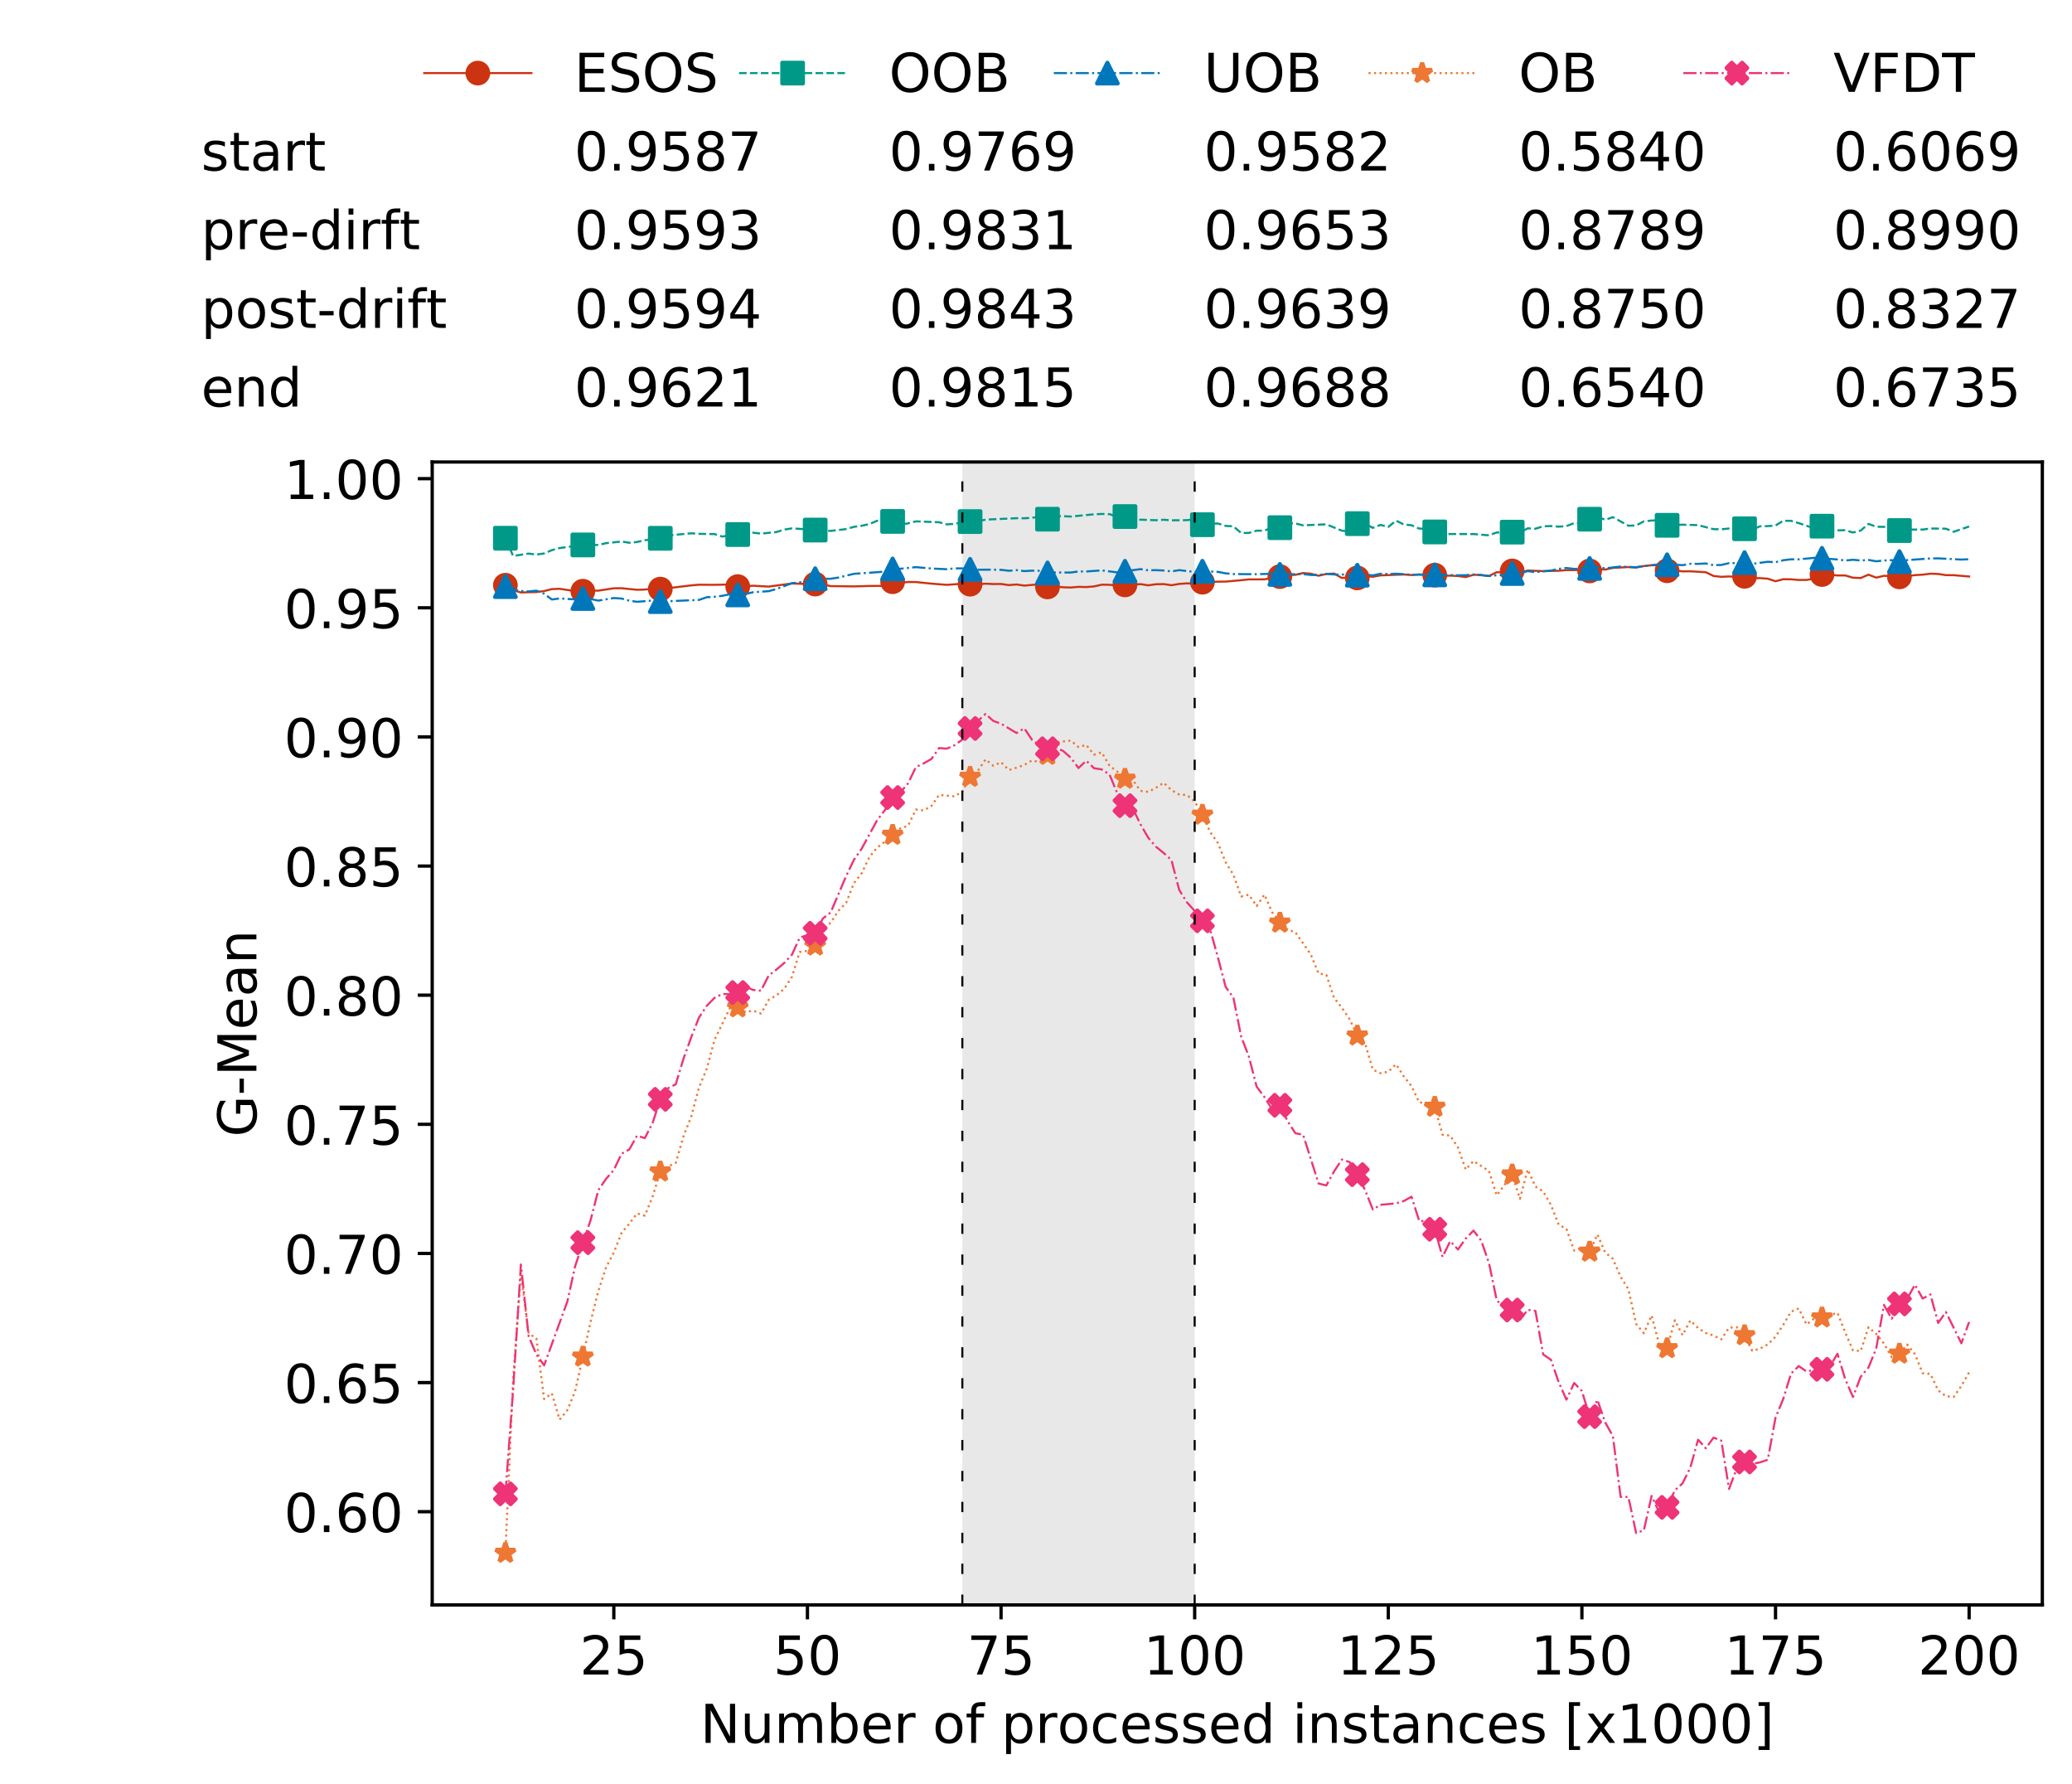 <?xml version="1.0" encoding="utf-8" standalone="no"?>
<!DOCTYPE svg PUBLIC "-//W3C//DTD SVG 1.1//EN"
  "http://www.w3.org/Graphics/SVG/1.1/DTD/svg11.dtd">
<!-- Created with matplotlib (https://matplotlib.org/) -->
<svg height="432.615pt" version="1.1" viewBox="0 0 502.65 432.615" width="502.65pt" xmlns="http://www.w3.org/2000/svg" xmlns:xlink="http://www.w3.org/1999/xlink">
 <defs>
  <style type="text/css">
*{stroke-linecap:butt;stroke-linejoin:round;white-space:pre;}
  </style>
 </defs>
 <g id="figure_1">
  <g id="patch_1">
   <path d="M 0 432.615 
L 502.65 432.615 
L 502.65 0 
L 0 0 
z
" style="fill:#ffffff;"/>
  </g>
  <g id="axes_1">
   <g id="patch_2">
    <path d="M 104.85 389.252 
L 495.45 389.252 
L 495.45 112.052 
L 104.85 112.052 
z
" style="fill:#ffffff;"/>
   </g>
   <g id="patch_3">
    <path clip-path="url(#p18ad39e70b)" d="M 289.817 389.252 
L 289.817 112.052 
L 233.453 112.052 
L 233.453 389.252 
z
" style="fill:#d3d3d3;opacity:0.5;"/>
   </g>
   <g id="matplotlib.axis_1">
    <g id="xtick_1">
     <g id="line2d_1">
      <defs>
       <path d="M 0 0 
L 0 3.5 
" id="m0cf75d4c03" style="stroke:#000000;stroke-width:0.8;"/>
      </defs>
      <g>
       <use style="stroke:#000000;stroke-width:0.8;" x="148.908" xlink:href="#m0cf75d4c03" y="389.252"/>
      </g>
     </g>
     <g id="text_1">
      <!-- 25 -->
      <defs>
       <path d="M 19.188 8.297 
L 53.609 8.297 
L 53.609 0 
L 7.328 0 
L 7.328 8.297 
Q 12.938 14.109 22.625 23.891 
Q 32.328 33.688 34.812 36.531 
Q 39.547 41.844 41.422 45.531 
Q 43.312 49.219 43.312 52.781 
Q 43.312 58.594 39.234 62.25 
Q 35.156 65.922 28.609 65.922 
Q 23.969 65.922 18.812 64.312 
Q 13.672 62.703 7.812 59.422 
L 7.812 69.391 
Q 13.766 71.781 18.938 73 
Q 24.125 74.219 28.422 74.219 
Q 39.75 74.219 46.484 68.547 
Q 53.219 62.891 53.219 53.422 
Q 53.219 48.922 51.531 44.891 
Q 49.859 40.875 45.406 35.406 
Q 44.188 33.984 37.641 27.219 
Q 31.109 20.453 19.188 8.297 
z
" id="DejaVuSans-50"/>
       <path d="M 10.797 72.906 
L 49.516 72.906 
L 49.516 64.594 
L 19.828 64.594 
L 19.828 46.734 
Q 21.969 47.469 24.109 47.828 
Q 26.266 48.188 28.422 48.188 
Q 40.625 48.188 47.75 41.5 
Q 54.891 34.812 54.891 23.391 
Q 54.891 11.625 47.562 5.094 
Q 40.234 -1.422 26.906 -1.422 
Q 22.312 -1.422 17.547 -0.641 
Q 12.797 0.141 7.719 1.703 
L 7.719 11.625 
Q 12.109 9.234 16.797 8.062 
Q 21.484 6.891 26.703 6.891 
Q 35.156 6.891 40.078 11.328 
Q 45.016 15.766 45.016 23.391 
Q 45.016 31 40.078 35.438 
Q 35.156 39.891 26.703 39.891 
Q 22.75 39.891 18.812 39.016 
Q 14.891 38.141 10.797 36.281 
z
" id="DejaVuSans-53"/>
      </defs>
      <g transform="translate(140.636 406.13)scale(0.13 -0.13)">
       <use xlink:href="#DejaVuSans-50"/>
       <use x="63.623" xlink:href="#DejaVuSans-53"/>
      </g>
     </g>
    </g>
    <g id="xtick_2">
     <g id="line2d_2">
      <g>
       <use style="stroke:#000000;stroke-width:0.8;" x="195.877" xlink:href="#m0cf75d4c03" y="389.252"/>
      </g>
     </g>
     <g id="text_2">
      <!-- 50 -->
      <defs>
       <path d="M 31.781 66.406 
Q 24.172 66.406 20.328 58.906 
Q 16.5 51.422 16.5 36.375 
Q 16.5 21.391 20.328 13.891 
Q 24.172 6.391 31.781 6.391 
Q 39.453 6.391 43.281 13.891 
Q 47.125 21.391 47.125 36.375 
Q 47.125 51.422 43.281 58.906 
Q 39.453 66.406 31.781 66.406 
z
M 31.781 74.219 
Q 44.047 74.219 50.516 64.516 
Q 56.984 54.828 56.984 36.375 
Q 56.984 17.969 50.516 8.266 
Q 44.047 -1.422 31.781 -1.422 
Q 19.531 -1.422 13.062 8.266 
Q 6.594 17.969 6.594 36.375 
Q 6.594 54.828 13.062 64.516 
Q 19.531 74.219 31.781 74.219 
z
" id="DejaVuSans-48"/>
      </defs>
      <g transform="translate(187.606 406.13)scale(0.13 -0.13)">
       <use xlink:href="#DejaVuSans-53"/>
       <use x="63.623" xlink:href="#DejaVuSans-48"/>
      </g>
     </g>
    </g>
    <g id="xtick_3">
     <g id="line2d_3">
      <g>
       <use style="stroke:#000000;stroke-width:0.8;" x="242.847" xlink:href="#m0cf75d4c03" y="389.252"/>
      </g>
     </g>
     <g id="text_3">
      <!-- 75 -->
      <defs>
       <path d="M 8.203 72.906 
L 55.078 72.906 
L 55.078 68.703 
L 28.609 0 
L 18.312 0 
L 43.219 64.594 
L 8.203 64.594 
z
" id="DejaVuSans-55"/>
      </defs>
      <g transform="translate(234.576 406.13)scale(0.13 -0.13)">
       <use xlink:href="#DejaVuSans-55"/>
       <use x="63.623" xlink:href="#DejaVuSans-53"/>
      </g>
     </g>
    </g>
    <g id="xtick_4">
     <g id="line2d_4">
      <g>
       <use style="stroke:#000000;stroke-width:0.8;" x="289.817" xlink:href="#m0cf75d4c03" y="389.252"/>
      </g>
     </g>
     <g id="text_4">
      <!-- 100 -->
      <defs>
       <path d="M 12.406 8.297 
L 28.516 8.297 
L 28.516 63.922 
L 10.984 60.406 
L 10.984 69.391 
L 28.422 72.906 
L 38.281 72.906 
L 38.281 8.297 
L 54.391 8.297 
L 54.391 0 
L 12.406 0 
z
" id="DejaVuSans-49"/>
      </defs>
      <g transform="translate(277.41 406.13)scale(0.13 -0.13)">
       <use xlink:href="#DejaVuSans-49"/>
       <use x="63.623" xlink:href="#DejaVuSans-48"/>
       <use x="127.246" xlink:href="#DejaVuSans-48"/>
      </g>
     </g>
    </g>
    <g id="xtick_5">
     <g id="line2d_5">
      <g>
       <use style="stroke:#000000;stroke-width:0.8;" x="336.786" xlink:href="#m0cf75d4c03" y="389.252"/>
      </g>
     </g>
     <g id="text_5">
      <!-- 125 -->
      <g transform="translate(324.379 406.13)scale(0.13 -0.13)">
       <use xlink:href="#DejaVuSans-49"/>
       <use x="63.623" xlink:href="#DejaVuSans-50"/>
       <use x="127.246" xlink:href="#DejaVuSans-53"/>
      </g>
     </g>
    </g>
    <g id="xtick_6">
     <g id="line2d_6">
      <g>
       <use style="stroke:#000000;stroke-width:0.8;" x="383.756" xlink:href="#m0cf75d4c03" y="389.252"/>
      </g>
     </g>
     <g id="text_6">
      <!-- 150 -->
      <g transform="translate(371.349 406.13)scale(0.13 -0.13)">
       <use xlink:href="#DejaVuSans-49"/>
       <use x="63.623" xlink:href="#DejaVuSans-53"/>
       <use x="127.246" xlink:href="#DejaVuSans-48"/>
      </g>
     </g>
    </g>
    <g id="xtick_7">
     <g id="line2d_7">
      <g>
       <use style="stroke:#000000;stroke-width:0.8;" x="430.726" xlink:href="#m0cf75d4c03" y="389.252"/>
      </g>
     </g>
     <g id="text_7">
      <!-- 175 -->
      <g transform="translate(418.319 406.13)scale(0.13 -0.13)">
       <use xlink:href="#DejaVuSans-49"/>
       <use x="63.623" xlink:href="#DejaVuSans-55"/>
       <use x="127.246" xlink:href="#DejaVuSans-53"/>
      </g>
     </g>
    </g>
    <g id="xtick_8">
     <g id="line2d_8">
      <g>
       <use style="stroke:#000000;stroke-width:0.8;" x="477.695" xlink:href="#m0cf75d4c03" y="389.252"/>
      </g>
     </g>
     <g id="text_8">
      <!-- 200 -->
      <g transform="translate(465.289 406.13)scale(0.13 -0.13)">
       <use xlink:href="#DejaVuSans-50"/>
       <use x="63.623" xlink:href="#DejaVuSans-48"/>
       <use x="127.246" xlink:href="#DejaVuSans-48"/>
      </g>
     </g>
    </g>
    <g id="text_9">
     <!-- Number of processed instances [x1000] -->
     <defs>
      <path d="M 9.812 72.906 
L 23.094 72.906 
L 55.422 11.922 
L 55.422 72.906 
L 64.984 72.906 
L 64.984 0 
L 51.703 0 
L 19.391 60.984 
L 19.391 0 
L 9.812 0 
z
" id="DejaVuSans-78"/>
      <path d="M 8.5 21.578 
L 8.5 54.688 
L 17.484 54.688 
L 17.484 21.922 
Q 17.484 14.156 20.5 10.266 
Q 23.531 6.391 29.594 6.391 
Q 36.859 6.391 41.078 11.031 
Q 45.312 15.672 45.312 23.688 
L 45.312 54.688 
L 54.297 54.688 
L 54.297 0 
L 45.312 0 
L 45.312 8.406 
Q 42.047 3.422 37.719 1 
Q 33.406 -1.422 27.688 -1.422 
Q 18.266 -1.422 13.375 4.438 
Q 8.5 10.297 8.5 21.578 
z
M 31.109 56 
z
" id="DejaVuSans-117"/>
      <path d="M 52 44.188 
Q 55.375 50.25 60.062 53.125 
Q 64.75 56 71.094 56 
Q 79.641 56 84.281 50.016 
Q 88.922 44.047 88.922 33.016 
L 88.922 0 
L 79.891 0 
L 79.891 32.719 
Q 79.891 40.578 77.094 44.375 
Q 74.312 48.188 68.609 48.188 
Q 61.625 48.188 57.562 43.547 
Q 53.516 38.922 53.516 30.906 
L 53.516 0 
L 44.484 0 
L 44.484 32.719 
Q 44.484 40.625 41.703 44.406 
Q 38.922 48.188 33.109 48.188 
Q 26.219 48.188 22.156 43.531 
Q 18.109 38.875 18.109 30.906 
L 18.109 0 
L 9.078 0 
L 9.078 54.688 
L 18.109 54.688 
L 18.109 46.188 
Q 21.188 51.219 25.484 53.609 
Q 29.781 56 35.688 56 
Q 41.656 56 45.828 52.969 
Q 50 49.953 52 44.188 
z
" id="DejaVuSans-109"/>
      <path d="M 48.688 27.297 
Q 48.688 37.203 44.609 42.844 
Q 40.531 48.484 33.406 48.484 
Q 26.266 48.484 22.188 42.844 
Q 18.109 37.203 18.109 27.297 
Q 18.109 17.391 22.188 11.75 
Q 26.266 6.109 33.406 6.109 
Q 40.531 6.109 44.609 11.75 
Q 48.688 17.391 48.688 27.297 
z
M 18.109 46.391 
Q 20.953 51.266 25.266 53.625 
Q 29.594 56 35.594 56 
Q 45.562 56 51.781 48.094 
Q 58.016 40.188 58.016 27.297 
Q 58.016 14.406 51.781 6.484 
Q 45.562 -1.422 35.594 -1.422 
Q 29.594 -1.422 25.266 0.953 
Q 20.953 3.328 18.109 8.203 
L 18.109 0 
L 9.078 0 
L 9.078 75.984 
L 18.109 75.984 
z
" id="DejaVuSans-98"/>
      <path d="M 56.203 29.594 
L 56.203 25.203 
L 14.891 25.203 
Q 15.484 15.922 20.484 11.062 
Q 25.484 6.203 34.422 6.203 
Q 39.594 6.203 44.453 7.469 
Q 49.312 8.734 54.109 11.281 
L 54.109 2.781 
Q 49.266 0.734 44.188 -0.344 
Q 39.109 -1.422 33.891 -1.422 
Q 20.797 -1.422 13.156 6.188 
Q 5.516 13.812 5.516 26.812 
Q 5.516 40.234 12.766 48.109 
Q 20.016 56 32.328 56 
Q 43.359 56 49.781 48.891 
Q 56.203 41.797 56.203 29.594 
z
M 47.219 32.234 
Q 47.125 39.594 43.094 43.984 
Q 39.062 48.391 32.422 48.391 
Q 24.906 48.391 20.391 44.141 
Q 15.875 39.891 15.188 32.172 
z
" id="DejaVuSans-101"/>
      <path d="M 41.109 46.297 
Q 39.594 47.172 37.812 47.578 
Q 36.031 48 33.891 48 
Q 26.266 48 22.188 43.047 
Q 18.109 38.094 18.109 28.812 
L 18.109 0 
L 9.078 0 
L 9.078 54.688 
L 18.109 54.688 
L 18.109 46.188 
Q 20.953 51.172 25.484 53.578 
Q 30.031 56 36.531 56 
Q 37.453 56 38.578 55.875 
Q 39.703 55.766 41.062 55.516 
z
" id="DejaVuSans-114"/>
      <path id="DejaVuSans-32"/>
      <path d="M 30.609 48.391 
Q 23.391 48.391 19.188 42.75 
Q 14.984 37.109 14.984 27.297 
Q 14.984 17.484 19.156 11.844 
Q 23.344 6.203 30.609 6.203 
Q 37.797 6.203 41.984 11.859 
Q 46.188 17.531 46.188 27.297 
Q 46.188 37.016 41.984 42.703 
Q 37.797 48.391 30.609 48.391 
z
M 30.609 56 
Q 42.328 56 49.016 48.375 
Q 55.719 40.766 55.719 27.297 
Q 55.719 13.875 49.016 6.219 
Q 42.328 -1.422 30.609 -1.422 
Q 18.844 -1.422 12.172 6.219 
Q 5.516 13.875 5.516 27.297 
Q 5.516 40.766 12.172 48.375 
Q 18.844 56 30.609 56 
z
" id="DejaVuSans-111"/>
      <path d="M 37.109 75.984 
L 37.109 68.5 
L 28.516 68.5 
Q 23.688 68.5 21.797 66.547 
Q 19.922 64.594 19.922 59.516 
L 19.922 54.688 
L 34.719 54.688 
L 34.719 47.703 
L 19.922 47.703 
L 19.922 0 
L 10.891 0 
L 10.891 47.703 
L 2.297 47.703 
L 2.297 54.688 
L 10.891 54.688 
L 10.891 58.5 
Q 10.891 67.625 15.141 71.797 
Q 19.391 75.984 28.609 75.984 
z
" id="DejaVuSans-102"/>
      <path d="M 18.109 8.203 
L 18.109 -20.797 
L 9.078 -20.797 
L 9.078 54.688 
L 18.109 54.688 
L 18.109 46.391 
Q 20.953 51.266 25.266 53.625 
Q 29.594 56 35.594 56 
Q 45.562 56 51.781 48.094 
Q 58.016 40.188 58.016 27.297 
Q 58.016 14.406 51.781 6.484 
Q 45.562 -1.422 35.594 -1.422 
Q 29.594 -1.422 25.266 0.953 
Q 20.953 3.328 18.109 8.203 
z
M 48.688 27.297 
Q 48.688 37.203 44.609 42.844 
Q 40.531 48.484 33.406 48.484 
Q 26.266 48.484 22.188 42.844 
Q 18.109 37.203 18.109 27.297 
Q 18.109 17.391 22.188 11.75 
Q 26.266 6.109 33.406 6.109 
Q 40.531 6.109 44.609 11.75 
Q 48.688 17.391 48.688 27.297 
z
" id="DejaVuSans-112"/>
      <path d="M 48.781 52.594 
L 48.781 44.188 
Q 44.969 46.297 41.141 47.344 
Q 37.312 48.391 33.406 48.391 
Q 24.656 48.391 19.812 42.844 
Q 14.984 37.312 14.984 27.297 
Q 14.984 17.281 19.812 11.734 
Q 24.656 6.203 33.406 6.203 
Q 37.312 6.203 41.141 7.25 
Q 44.969 8.297 48.781 10.406 
L 48.781 2.094 
Q 45.016 0.344 40.984 -0.531 
Q 36.969 -1.422 32.422 -1.422 
Q 20.062 -1.422 12.781 6.344 
Q 5.516 14.109 5.516 27.297 
Q 5.516 40.672 12.859 48.328 
Q 20.219 56 33.016 56 
Q 37.156 56 41.109 55.141 
Q 45.062 54.297 48.781 52.594 
z
" id="DejaVuSans-99"/>
      <path d="M 44.281 53.078 
L 44.281 44.578 
Q 40.484 46.531 36.375 47.5 
Q 32.281 48.484 27.875 48.484 
Q 21.188 48.484 17.844 46.438 
Q 14.5 44.391 14.5 40.281 
Q 14.5 37.156 16.891 35.375 
Q 19.281 33.594 26.516 31.984 
L 29.594 31.297 
Q 39.156 29.25 43.188 25.516 
Q 47.219 21.781 47.219 15.094 
Q 47.219 7.469 41.188 3.016 
Q 35.156 -1.422 24.609 -1.422 
Q 20.219 -1.422 15.453 -0.562 
Q 10.688 0.297 5.422 2 
L 5.422 11.281 
Q 10.406 8.688 15.234 7.391 
Q 20.062 6.109 24.812 6.109 
Q 31.156 6.109 34.562 8.281 
Q 37.984 10.453 37.984 14.406 
Q 37.984 18.062 35.516 20.016 
Q 33.062 21.969 24.703 23.781 
L 21.578 24.516 
Q 13.234 26.266 9.516 29.906 
Q 5.812 33.547 5.812 39.891 
Q 5.812 47.609 11.281 51.797 
Q 16.75 56 26.812 56 
Q 31.781 56 36.172 55.266 
Q 40.578 54.547 44.281 53.078 
z
" id="DejaVuSans-115"/>
      <path d="M 45.406 46.391 
L 45.406 75.984 
L 54.391 75.984 
L 54.391 0 
L 45.406 0 
L 45.406 8.203 
Q 42.578 3.328 38.25 0.953 
Q 33.938 -1.422 27.875 -1.422 
Q 17.969 -1.422 11.734 6.484 
Q 5.516 14.406 5.516 27.297 
Q 5.516 40.188 11.734 48.094 
Q 17.969 56 27.875 56 
Q 33.938 56 38.25 53.625 
Q 42.578 51.266 45.406 46.391 
z
M 14.797 27.297 
Q 14.797 17.391 18.875 11.75 
Q 22.953 6.109 30.078 6.109 
Q 37.203 6.109 41.297 11.75 
Q 45.406 17.391 45.406 27.297 
Q 45.406 37.203 41.297 42.844 
Q 37.203 48.484 30.078 48.484 
Q 22.953 48.484 18.875 42.844 
Q 14.797 37.203 14.797 27.297 
z
" id="DejaVuSans-100"/>
      <path d="M 9.422 54.688 
L 18.406 54.688 
L 18.406 0 
L 9.422 0 
z
M 9.422 75.984 
L 18.406 75.984 
L 18.406 64.594 
L 9.422 64.594 
z
" id="DejaVuSans-105"/>
      <path d="M 54.891 33.016 
L 54.891 0 
L 45.906 0 
L 45.906 32.719 
Q 45.906 40.484 42.875 44.328 
Q 39.844 48.188 33.797 48.188 
Q 26.516 48.188 22.312 43.547 
Q 18.109 38.922 18.109 30.906 
L 18.109 0 
L 9.078 0 
L 9.078 54.688 
L 18.109 54.688 
L 18.109 46.188 
Q 21.344 51.125 25.703 53.562 
Q 30.078 56 35.797 56 
Q 45.219 56 50.047 50.172 
Q 54.891 44.344 54.891 33.016 
z
" id="DejaVuSans-110"/>
      <path d="M 18.312 70.219 
L 18.312 54.688 
L 36.812 54.688 
L 36.812 47.703 
L 18.312 47.703 
L 18.312 18.016 
Q 18.312 11.328 20.141 9.422 
Q 21.969 7.516 27.594 7.516 
L 36.812 7.516 
L 36.812 0 
L 27.594 0 
Q 17.188 0 13.234 3.875 
Q 9.281 7.766 9.281 18.016 
L 9.281 47.703 
L 2.688 47.703 
L 2.688 54.688 
L 9.281 54.688 
L 9.281 70.219 
z
" id="DejaVuSans-116"/>
      <path d="M 34.281 27.484 
Q 23.391 27.484 19.188 25 
Q 14.984 22.516 14.984 16.5 
Q 14.984 11.719 18.141 8.906 
Q 21.297 6.109 26.703 6.109 
Q 34.188 6.109 38.703 11.406 
Q 43.219 16.703 43.219 25.484 
L 43.219 27.484 
z
M 52.203 31.203 
L 52.203 0 
L 43.219 0 
L 43.219 8.297 
Q 40.141 3.328 35.547 0.953 
Q 30.953 -1.422 24.312 -1.422 
Q 15.922 -1.422 10.953 3.297 
Q 6 8.016 6 15.922 
Q 6 25.141 12.172 29.828 
Q 18.359 34.516 30.609 34.516 
L 43.219 34.516 
L 43.219 35.406 
Q 43.219 41.609 39.141 45 
Q 35.062 48.391 27.688 48.391 
Q 23 48.391 18.547 47.266 
Q 14.109 46.141 10.016 43.891 
L 10.016 52.203 
Q 14.938 54.109 19.578 55.047 
Q 24.219 56 28.609 56 
Q 40.484 56 46.344 49.844 
Q 52.203 43.703 52.203 31.203 
z
" id="DejaVuSans-97"/>
      <path d="M 8.594 75.984 
L 29.297 75.984 
L 29.297 69 
L 17.578 69 
L 17.578 -6.203 
L 29.297 -6.203 
L 29.297 -13.188 
L 8.594 -13.188 
z
" id="DejaVuSans-91"/>
      <path d="M 54.891 54.688 
L 35.109 28.078 
L 55.906 0 
L 45.312 0 
L 29.391 21.484 
L 13.484 0 
L 2.875 0 
L 24.125 28.609 
L 4.688 54.688 
L 15.281 54.688 
L 29.781 35.203 
L 44.281 54.688 
z
" id="DejaVuSans-120"/>
      <path d="M 30.422 75.984 
L 30.422 -13.188 
L 9.719 -13.188 
L 9.719 -6.203 
L 21.391 -6.203 
L 21.391 69 
L 9.719 69 
L 9.719 75.984 
z
" id="DejaVuSans-93"/>
     </defs>
     <g transform="translate(169.881 422.711)scale(0.13 -0.13)">
      <use xlink:href="#DejaVuSans-78"/>
      <use x="74.805" xlink:href="#DejaVuSans-117"/>
      <use x="138.184" xlink:href="#DejaVuSans-109"/>
      <use x="235.596" xlink:href="#DejaVuSans-98"/>
      <use x="299.072" xlink:href="#DejaVuSans-101"/>
      <use x="360.596" xlink:href="#DejaVuSans-114"/>
      <use x="401.709" xlink:href="#DejaVuSans-32"/>
      <use x="433.496" xlink:href="#DejaVuSans-111"/>
      <use x="494.678" xlink:href="#DejaVuSans-102"/>
      <use x="529.883" xlink:href="#DejaVuSans-32"/>
      <use x="561.67" xlink:href="#DejaVuSans-112"/>
      <use x="625.146" xlink:href="#DejaVuSans-114"/>
      <use x="666.229" xlink:href="#DejaVuSans-111"/>
      <use x="727.41" xlink:href="#DejaVuSans-99"/>
      <use x="782.391" xlink:href="#DejaVuSans-101"/>
      <use x="843.914" xlink:href="#DejaVuSans-115"/>
      <use x="896.014" xlink:href="#DejaVuSans-115"/>
      <use x="948.113" xlink:href="#DejaVuSans-101"/>
      <use x="1009.637" xlink:href="#DejaVuSans-100"/>
      <use x="1073.113" xlink:href="#DejaVuSans-32"/>
      <use x="1104.9" xlink:href="#DejaVuSans-105"/>
      <use x="1132.684" xlink:href="#DejaVuSans-110"/>
      <use x="1196.062" xlink:href="#DejaVuSans-115"/>
      <use x="1248.162" xlink:href="#DejaVuSans-116"/>
      <use x="1287.371" xlink:href="#DejaVuSans-97"/>
      <use x="1348.65" xlink:href="#DejaVuSans-110"/>
      <use x="1412.029" xlink:href="#DejaVuSans-99"/>
      <use x="1467.01" xlink:href="#DejaVuSans-101"/>
      <use x="1528.533" xlink:href="#DejaVuSans-115"/>
      <use x="1580.633" xlink:href="#DejaVuSans-32"/>
      <use x="1612.42" xlink:href="#DejaVuSans-91"/>
      <use x="1651.434" xlink:href="#DejaVuSans-120"/>
      <use x="1710.613" xlink:href="#DejaVuSans-49"/>
      <use x="1774.236" xlink:href="#DejaVuSans-48"/>
      <use x="1837.859" xlink:href="#DejaVuSans-48"/>
      <use x="1901.482" xlink:href="#DejaVuSans-48"/>
      <use x="1965.105" xlink:href="#DejaVuSans-93"/>
     </g>
    </g>
   </g>
   <g id="matplotlib.axis_2">
    <g id="ytick_1">
     <g id="line2d_9">
      <defs>
       <path d="M 0 0 
L -3.5 0 
" id="md5002b8bc4" style="stroke:#000000;stroke-width:0.8;"/>
      </defs>
      <g>
       <use style="stroke:#000000;stroke-width:0.8;" x="104.85" xlink:href="#md5002b8bc4" y="366.643"/>
      </g>
     </g>
     <g id="text_10">
      <!-- 0.60 -->
      <defs>
       <path d="M 10.688 12.406 
L 21 12.406 
L 21 0 
L 10.688 0 
z
" id="DejaVuSans-46"/>
       <path d="M 33.016 40.375 
Q 26.375 40.375 22.484 35.828 
Q 18.609 31.297 18.609 23.391 
Q 18.609 15.531 22.484 10.953 
Q 26.375 6.391 33.016 6.391 
Q 39.656 6.391 43.531 10.953 
Q 47.406 15.531 47.406 23.391 
Q 47.406 31.297 43.531 35.828 
Q 39.656 40.375 33.016 40.375 
z
M 52.594 71.297 
L 52.594 62.312 
Q 48.875 64.062 45.094 64.984 
Q 41.312 65.922 37.594 65.922 
Q 27.828 65.922 22.672 59.328 
Q 17.531 52.734 16.797 39.406 
Q 19.672 43.656 24.016 45.922 
Q 28.375 48.188 33.594 48.188 
Q 44.578 48.188 50.953 41.516 
Q 57.328 34.859 57.328 23.391 
Q 57.328 12.156 50.688 5.359 
Q 44.047 -1.422 33.016 -1.422 
Q 20.359 -1.422 13.672 8.266 
Q 6.984 17.969 6.984 36.375 
Q 6.984 53.656 15.188 63.938 
Q 23.391 74.219 37.203 74.219 
Q 40.922 74.219 44.703 73.484 
Q 48.484 72.75 52.594 71.297 
z
" id="DejaVuSans-54"/>
      </defs>
      <g transform="translate(68.905 371.582)scale(0.13 -0.13)">
       <use xlink:href="#DejaVuSans-48"/>
       <use x="63.623" xlink:href="#DejaVuSans-46"/>
       <use x="95.41" xlink:href="#DejaVuSans-54"/>
       <use x="159.033" xlink:href="#DejaVuSans-48"/>
      </g>
     </g>
    </g>
    <g id="ytick_2">
     <g id="line2d_10">
      <g>
       <use style="stroke:#000000;stroke-width:0.8;" x="104.85" xlink:href="#md5002b8bc4" y="335.324"/>
      </g>
     </g>
     <g id="text_11">
      <!-- 0.65 -->
      <g transform="translate(68.905 340.263)scale(0.13 -0.13)">
       <use xlink:href="#DejaVuSans-48"/>
       <use x="63.623" xlink:href="#DejaVuSans-46"/>
       <use x="95.41" xlink:href="#DejaVuSans-54"/>
       <use x="159.033" xlink:href="#DejaVuSans-53"/>
      </g>
     </g>
    </g>
    <g id="ytick_3">
     <g id="line2d_11">
      <g>
       <use style="stroke:#000000;stroke-width:0.8;" x="104.85" xlink:href="#md5002b8bc4" y="304.005"/>
      </g>
     </g>
     <g id="text_12">
      <!-- 0.70 -->
      <g transform="translate(68.905 308.944)scale(0.13 -0.13)">
       <use xlink:href="#DejaVuSans-48"/>
       <use x="63.623" xlink:href="#DejaVuSans-46"/>
       <use x="95.41" xlink:href="#DejaVuSans-55"/>
       <use x="159.033" xlink:href="#DejaVuSans-48"/>
      </g>
     </g>
    </g>
    <g id="ytick_4">
     <g id="line2d_12">
      <g>
       <use style="stroke:#000000;stroke-width:0.8;" x="104.85" xlink:href="#md5002b8bc4" y="272.686"/>
      </g>
     </g>
     <g id="text_13">
      <!-- 0.75 -->
      <g transform="translate(68.905 277.625)scale(0.13 -0.13)">
       <use xlink:href="#DejaVuSans-48"/>
       <use x="63.623" xlink:href="#DejaVuSans-46"/>
       <use x="95.41" xlink:href="#DejaVuSans-55"/>
       <use x="159.033" xlink:href="#DejaVuSans-53"/>
      </g>
     </g>
    </g>
    <g id="ytick_5">
     <g id="line2d_13">
      <g>
       <use style="stroke:#000000;stroke-width:0.8;" x="104.85" xlink:href="#md5002b8bc4" y="241.368"/>
      </g>
     </g>
     <g id="text_14">
      <!-- 0.80 -->
      <defs>
       <path d="M 31.781 34.625 
Q 24.75 34.625 20.719 30.859 
Q 16.703 27.094 16.703 20.516 
Q 16.703 13.922 20.719 10.156 
Q 24.75 6.391 31.781 6.391 
Q 38.812 6.391 42.859 10.172 
Q 46.922 13.969 46.922 20.516 
Q 46.922 27.094 42.891 30.859 
Q 38.875 34.625 31.781 34.625 
z
M 21.922 38.812 
Q 15.578 40.375 12.031 44.719 
Q 8.5 49.078 8.5 55.328 
Q 8.5 64.062 14.719 69.141 
Q 20.953 74.219 31.781 74.219 
Q 42.672 74.219 48.875 69.141 
Q 55.078 64.062 55.078 55.328 
Q 55.078 49.078 51.531 44.719 
Q 48 40.375 41.703 38.812 
Q 48.828 37.156 52.797 32.312 
Q 56.781 27.484 56.781 20.516 
Q 56.781 9.906 50.312 4.234 
Q 43.844 -1.422 31.781 -1.422 
Q 19.734 -1.422 13.25 4.234 
Q 6.781 9.906 6.781 20.516 
Q 6.781 27.484 10.781 32.312 
Q 14.797 37.156 21.922 38.812 
z
M 18.312 54.391 
Q 18.312 48.734 21.844 45.562 
Q 25.391 42.391 31.781 42.391 
Q 38.141 42.391 41.719 45.562 
Q 45.312 48.734 45.312 54.391 
Q 45.312 60.062 41.719 63.234 
Q 38.141 66.406 31.781 66.406 
Q 25.391 66.406 21.844 63.234 
Q 18.312 60.062 18.312 54.391 
z
" id="DejaVuSans-56"/>
      </defs>
      <g transform="translate(68.905 246.307)scale(0.13 -0.13)">
       <use xlink:href="#DejaVuSans-48"/>
       <use x="63.623" xlink:href="#DejaVuSans-46"/>
       <use x="95.41" xlink:href="#DejaVuSans-56"/>
       <use x="159.033" xlink:href="#DejaVuSans-48"/>
      </g>
     </g>
    </g>
    <g id="ytick_6">
     <g id="line2d_14">
      <g>
       <use style="stroke:#000000;stroke-width:0.8;" x="104.85" xlink:href="#md5002b8bc4" y="210.049"/>
      </g>
     </g>
     <g id="text_15">
      <!-- 0.85 -->
      <g transform="translate(68.905 214.988)scale(0.13 -0.13)">
       <use xlink:href="#DejaVuSans-48"/>
       <use x="63.623" xlink:href="#DejaVuSans-46"/>
       <use x="95.41" xlink:href="#DejaVuSans-56"/>
       <use x="159.033" xlink:href="#DejaVuSans-53"/>
      </g>
     </g>
    </g>
    <g id="ytick_7">
     <g id="line2d_15">
      <g>
       <use style="stroke:#000000;stroke-width:0.8;" x="104.85" xlink:href="#md5002b8bc4" y="178.73"/>
      </g>
     </g>
     <g id="text_16">
      <!-- 0.90 -->
      <defs>
       <path d="M 10.984 1.516 
L 10.984 10.5 
Q 14.703 8.734 18.5 7.812 
Q 22.312 6.891 25.984 6.891 
Q 35.75 6.891 40.891 13.453 
Q 46.047 20.016 46.781 33.406 
Q 43.953 29.203 39.594 26.953 
Q 35.25 24.703 29.984 24.703 
Q 19.047 24.703 12.672 31.312 
Q 6.297 37.938 6.297 49.422 
Q 6.297 60.641 12.938 67.422 
Q 19.578 74.219 30.609 74.219 
Q 43.266 74.219 49.922 64.516 
Q 56.594 54.828 56.594 36.375 
Q 56.594 19.141 48.406 8.859 
Q 40.234 -1.422 26.422 -1.422 
Q 22.703 -1.422 18.891 -0.688 
Q 15.094 0.047 10.984 1.516 
z
M 30.609 32.422 
Q 37.25 32.422 41.125 36.953 
Q 45.016 41.5 45.016 49.422 
Q 45.016 57.281 41.125 61.844 
Q 37.25 66.406 30.609 66.406 
Q 23.969 66.406 20.094 61.844 
Q 16.219 57.281 16.219 49.422 
Q 16.219 41.5 20.094 36.953 
Q 23.969 32.422 30.609 32.422 
z
" id="DejaVuSans-57"/>
      </defs>
      <g transform="translate(68.905 183.669)scale(0.13 -0.13)">
       <use xlink:href="#DejaVuSans-48"/>
       <use x="63.623" xlink:href="#DejaVuSans-46"/>
       <use x="95.41" xlink:href="#DejaVuSans-57"/>
       <use x="159.033" xlink:href="#DejaVuSans-48"/>
      </g>
     </g>
    </g>
    <g id="ytick_8">
     <g id="line2d_16">
      <g>
       <use style="stroke:#000000;stroke-width:0.8;" x="104.85" xlink:href="#md5002b8bc4" y="147.411"/>
      </g>
     </g>
     <g id="text_17">
      <!-- 0.95 -->
      <g transform="translate(68.905 152.35)scale(0.13 -0.13)">
       <use xlink:href="#DejaVuSans-48"/>
       <use x="63.623" xlink:href="#DejaVuSans-46"/>
       <use x="95.41" xlink:href="#DejaVuSans-57"/>
       <use x="159.033" xlink:href="#DejaVuSans-53"/>
      </g>
     </g>
    </g>
    <g id="ytick_9">
     <g id="line2d_17">
      <g>
       <use style="stroke:#000000;stroke-width:0.8;" x="104.85" xlink:href="#md5002b8bc4" y="116.092"/>
      </g>
     </g>
     <g id="text_18">
      <!-- 1.00 -->
      <g transform="translate(68.905 121.031)scale(0.13 -0.13)">
       <use xlink:href="#DejaVuSans-49"/>
       <use x="63.623" xlink:href="#DejaVuSans-46"/>
       <use x="95.41" xlink:href="#DejaVuSans-48"/>
       <use x="159.033" xlink:href="#DejaVuSans-48"/>
      </g>
     </g>
    </g>
    <g id="text_19">
     <!-- G-Mean -->
     <defs>
      <path d="M 59.516 10.406 
L 59.516 29.984 
L 43.406 29.984 
L 43.406 38.094 
L 69.281 38.094 
L 69.281 6.781 
Q 63.578 2.734 56.688 0.656 
Q 49.812 -1.422 42 -1.422 
Q 24.906 -1.422 15.25 8.562 
Q 5.609 18.562 5.609 36.375 
Q 5.609 54.25 15.25 64.234 
Q 24.906 74.219 42 74.219 
Q 49.125 74.219 55.547 72.453 
Q 61.969 70.703 67.391 67.281 
L 67.391 56.781 
Q 61.922 61.422 55.766 63.766 
Q 49.609 66.109 42.828 66.109 
Q 29.438 66.109 22.719 58.641 
Q 16.016 51.172 16.016 36.375 
Q 16.016 21.625 22.719 14.156 
Q 29.438 6.688 42.828 6.688 
Q 48.047 6.688 52.141 7.594 
Q 56.25 8.5 59.516 10.406 
z
" id="DejaVuSans-71"/>
      <path d="M 4.891 31.391 
L 31.203 31.391 
L 31.203 23.391 
L 4.891 23.391 
z
" id="DejaVuSans-45"/>
      <path d="M 9.812 72.906 
L 24.516 72.906 
L 43.109 23.297 
L 61.812 72.906 
L 76.516 72.906 
L 76.516 0 
L 66.891 0 
L 66.891 64.016 
L 48.094 14.016 
L 38.188 14.016 
L 19.391 64.016 
L 19.391 0 
L 9.812 0 
z
" id="DejaVuSans-77"/>
     </defs>
     <g transform="translate(62.201 275.744)rotate(-90)scale(0.13 -0.13)">
      <use xlink:href="#DejaVuSans-71"/>
      <use x="77.49" xlink:href="#DejaVuSans-45"/>
      <use x="113.574" xlink:href="#DejaVuSans-77"/>
      <use x="199.854" xlink:href="#DejaVuSans-101"/>
      <use x="261.377" xlink:href="#DejaVuSans-97"/>
      <use x="322.656" xlink:href="#DejaVuSans-110"/>
     </g>
    </g>
   </g>
   <g id="line2d_18"/>
   <g id="line2d_19"/>
   <g id="line2d_20"/>
   <g id="line2d_21"/>
   <g id="line2d_22"/>
   <g id="line2d_23">
    <path clip-path="url(#p18ad39e70b)" d="M 122.605 141.94 
L 124.483 143.152 
L 126.362 143.69 
L 130.12 143.599 
L 131.998 143.354 
L 133.877 142.877 
L 135.756 142.801 
L 139.514 143.368 
L 141.392 143.392 
L 143.271 143.263 
L 145.15 143.251 
L 148.908 142.678 
L 150.786 142.668 
L 154.544 143.041 
L 156.423 142.985 
L 158.302 142.795 
L 160.18 142.884 
L 167.695 141.972 
L 169.574 141.815 
L 173.332 141.841 
L 177.089 141.754 
L 178.968 142.271 
L 182.726 142.061 
L 186.483 142.268 
L 192.12 141.512 
L 199.635 141.762 
L 201.514 142.15 
L 207.15 142.223 
L 210.908 142.116 
L 214.665 142.094 
L 216.544 141.088 
L 218.423 141.334 
L 220.302 141.155 
L 222.18 141.162 
L 225.938 141.552 
L 229.695 141.844 
L 233.453 141.574 
L 237.211 141.721 
L 239.089 141.563 
L 240.968 141.658 
L 242.847 141.626 
L 244.726 141.906 
L 246.605 141.756 
L 248.483 142.027 
L 252.241 141.705 
L 254.12 142.343 
L 255.998 142.204 
L 257.877 142.436 
L 259.756 142.493 
L 261.635 142.326 
L 263.514 142.381 
L 265.392 142.229 
L 267.271 141.805 
L 269.15 141.832 
L 271.029 141.986 
L 276.665 141.67 
L 278.544 141.958 
L 280.423 141.699 
L 282.302 141.66 
L 284.18 141.935 
L 286.059 141.62 
L 287.938 141.49 
L 289.817 141.539 
L 291.695 141.2 
L 293.574 141.207 
L 295.453 141.066 
L 297.332 141.052 
L 301.089 140.725 
L 302.968 140.523 
L 306.726 140.513 
L 312.362 139.483 
L 314.241 139.415 
L 316.12 138.979 
L 317.998 139.14 
L 319.877 139.64 
L 321.756 139.207 
L 323.635 139.106 
L 325.514 140.167 
L 327.392 140.078 
L 329.271 140.167 
L 331.15 139.665 
L 333.029 139.893 
L 334.908 139.547 
L 340.544 139.331 
L 342.423 139.47 
L 344.302 139.306 
L 349.938 139.694 
L 351.817 139.607 
L 353.695 139.708 
L 355.574 139.959 
L 357.453 139.412 
L 359.332 139.443 
L 361.211 139.704 
L 363.089 138.772 
L 364.968 138.843 
L 366.847 138.477 
L 368.726 138.879 
L 370.605 138.37 
L 374.362 138.512 
L 378.12 138.431 
L 379.998 138.27 
L 383.756 138.274 
L 385.635 138.473 
L 387.514 138.063 
L 389.392 138.136 
L 391.271 137.737 
L 395.029 137.533 
L 396.908 137.652 
L 398.786 137.287 
L 400.665 137.08 
L 402.544 137.089 
L 404.423 138.433 
L 406.302 138.316 
L 408.18 138.581 
L 410.059 138.558 
L 413.817 138.781 
L 415.695 139.697 
L 417.574 139.898 
L 419.453 139.815 
L 421.332 139.896 
L 423.211 139.776 
L 425.089 140.235 
L 426.968 140.215 
L 428.847 140.354 
L 430.726 140.969 
L 432.605 140.478 
L 434.483 140.503 
L 436.362 140.663 
L 438.241 140.653 
L 440.12 140.331 
L 441.998 139.339 
L 443.877 139.393 
L 445.756 139.572 
L 447.635 139.562 
L 449.514 140.116 
L 451.392 140.189 
L 453.271 139.377 
L 455.15 140.093 
L 457.029 139.652 
L 458.908 139.725 
L 460.786 139.911 
L 464.544 139.491 
L 466.423 139.376 
L 468.302 139.142 
L 470.18 139.206 
L 472.059 139.488 
L 473.938 139.503 
L 477.695 139.822 
L 477.695 139.822 
" style="fill:none;stroke:#cc3311;stroke-linecap:square;stroke-width:0.5;"/>
    <defs>
     <path d="M 0 2.5 
C 0.663 2.5 1.299 2.237 1.768 1.768 
C 2.237 1.299 2.5 0.663 2.5 0 
C 2.5 -0.663 2.237 -1.299 1.768 -1.768 
C 1.299 -2.237 0.663 -2.5 0 -2.5 
C -0.663 -2.5 -1.299 -2.237 -1.768 -1.768 
C -2.237 -1.299 -2.5 -0.663 -2.5 0 
C -2.5 0.663 -2.237 1.299 -1.768 1.768 
C -1.299 2.237 -0.663 2.5 0 2.5 
z
" id="mea3ada5528" style="stroke:#cc3311;"/>
    </defs>
    <g clip-path="url(#p18ad39e70b)">
     <use style="fill:#cc3311;stroke:#cc3311;" x="122.605" xlink:href="#mea3ada5528" y="141.94"/>
     <use style="fill:#cc3311;stroke:#cc3311;" x="141.392" xlink:href="#mea3ada5528" y="143.392"/>
     <use style="fill:#cc3311;stroke:#cc3311;" x="160.18" xlink:href="#mea3ada5528" y="142.884"/>
     <use style="fill:#cc3311;stroke:#cc3311;" x="178.968" xlink:href="#mea3ada5528" y="142.271"/>
     <use style="fill:#cc3311;stroke:#cc3311;" x="197.756" xlink:href="#mea3ada5528" y="141.653"/>
     <use style="fill:#cc3311;stroke:#cc3311;" x="216.544" xlink:href="#mea3ada5528" y="141.088"/>
     <use style="fill:#cc3311;stroke:#cc3311;" x="235.332" xlink:href="#mea3ada5528" y="141.683"/>
     <use style="fill:#cc3311;stroke:#cc3311;" x="254.12" xlink:href="#mea3ada5528" y="142.343"/>
     <use style="fill:#cc3311;stroke:#cc3311;" x="272.908" xlink:href="#mea3ada5528" y="141.855"/>
     <use style="fill:#cc3311;stroke:#cc3311;" x="291.695" xlink:href="#mea3ada5528" y="141.2"/>
     <use style="fill:#cc3311;stroke:#cc3311;" x="310.483" xlink:href="#mea3ada5528" y="139.847"/>
     <use style="fill:#cc3311;stroke:#cc3311;" x="329.271" xlink:href="#mea3ada5528" y="140.167"/>
     <use style="fill:#cc3311;stroke:#cc3311;" x="348.059" xlink:href="#mea3ada5528" y="139.49"/>
     <use style="fill:#cc3311;stroke:#cc3311;" x="366.847" xlink:href="#mea3ada5528" y="138.477"/>
     <use style="fill:#cc3311;stroke:#cc3311;" x="385.635" xlink:href="#mea3ada5528" y="138.473"/>
     <use style="fill:#cc3311;stroke:#cc3311;" x="404.423" xlink:href="#mea3ada5528" y="138.433"/>
     <use style="fill:#cc3311;stroke:#cc3311;" x="423.211" xlink:href="#mea3ada5528" y="139.776"/>
     <use style="fill:#cc3311;stroke:#cc3311;" x="441.998" xlink:href="#mea3ada5528" y="139.339"/>
     <use style="fill:#cc3311;stroke:#cc3311;" x="460.786" xlink:href="#mea3ada5528" y="139.911"/>
    </g>
   </g>
   <g id="line2d_24"/>
   <g id="line2d_25"/>
   <g id="line2d_26"/>
   <g id="line2d_27"/>
   <g id="line2d_28">
    <path clip-path="url(#p18ad39e70b)" d="M 122.605 130.539 
L 124.483 134.843 
L 128.241 134.263 
L 130.12 134.507 
L 131.998 134.234 
L 133.877 133.429 
L 135.756 132.923 
L 141.392 132.162 
L 145.15 132.176 
L 147.029 131.736 
L 150.786 131.331 
L 152.665 131.641 
L 154.544 131.45 
L 156.423 131.026 
L 160.18 130.551 
L 162.059 129.878 
L 167.695 129.34 
L 169.574 129.473 
L 173.332 129.535 
L 175.211 130.136 
L 177.089 129.832 
L 178.968 129.644 
L 180.847 129.26 
L 182.726 129.194 
L 184.605 129.419 
L 188.362 129.041 
L 190.241 128.443 
L 192.12 128.15 
L 195.877 128.382 
L 197.756 128.56 
L 199.635 128.596 
L 201.514 128.762 
L 205.271 128.32 
L 207.15 127.777 
L 209.029 127.52 
L 210.908 127.102 
L 212.786 126.297 
L 214.665 126.646 
L 216.544 126.461 
L 218.423 127.25 
L 220.302 126.929 
L 222.18 126.443 
L 227.817 126.667 
L 229.695 127.179 
L 231.574 127.045 
L 233.453 126.699 
L 235.332 126.501 
L 237.211 126.419 
L 239.089 126.029 
L 246.605 125.681 
L 248.483 125.7 
L 250.362 125.581 
L 252.241 125.309 
L 254.12 125.924 
L 255.998 125.23 
L 257.877 125.189 
L 259.756 125.282 
L 265.392 124.733 
L 267.271 124.652 
L 269.15 124.695 
L 271.029 125.353 
L 272.908 125.279 
L 274.786 126.175 
L 276.665 126.037 
L 280.423 126.171 
L 282.302 126.058 
L 284.18 126.192 
L 287.938 126.155 
L 289.817 125.938 
L 291.695 127.257 
L 293.574 127.037 
L 295.453 126.966 
L 297.332 127.553 
L 299.211 127.646 
L 301.089 129.261 
L 302.968 129.255 
L 304.847 128.705 
L 306.726 128.701 
L 308.605 127.933 
L 310.483 127.981 
L 312.362 126.892 
L 314.241 126.952 
L 316.12 127.407 
L 321.756 127.167 
L 325.514 128.707 
L 327.392 128.851 
L 329.271 127.005 
L 331.15 126.992 
L 333.029 128.028 
L 334.908 127.305 
L 336.786 127.804 
L 338.665 126.265 
L 340.544 127.2 
L 342.423 127.392 
L 344.302 128.202 
L 346.18 128.25 
L 349.938 129.665 
L 351.817 129.518 
L 357.453 129.526 
L 361.211 129.833 
L 363.089 129.14 
L 364.968 129.158 
L 366.847 129.06 
L 368.726 129.159 
L 370.605 128.139 
L 372.483 128.237 
L 374.362 127.638 
L 376.241 127.59 
L 378.12 127.733 
L 379.998 127.605 
L 381.877 126.86 
L 383.756 126.861 
L 385.635 125.922 
L 387.514 125.256 
L 389.392 126.084 
L 391.271 125.425 
L 395.029 127.503 
L 396.908 127.45 
L 398.786 126.444 
L 400.665 126.248 
L 402.544 126.165 
L 404.423 127.402 
L 408.18 127.253 
L 411.938 127.364 
L 415.695 128.34 
L 417.574 128.373 
L 419.453 128.18 
L 423.211 128.243 
L 425.089 128.468 
L 426.968 127.64 
L 428.847 127.604 
L 430.726 127.45 
L 432.605 126.308 
L 434.483 126.31 
L 436.362 126.878 
L 440.12 128.151 
L 441.998 127.615 
L 443.877 128.507 
L 445.756 128.634 
L 447.635 128.588 
L 449.514 129.16 
L 451.392 128.679 
L 453.271 127.055 
L 455.15 127.755 
L 458.908 127.806 
L 460.786 128.681 
L 462.665 128.437 
L 466.423 128.437 
L 468.302 128.179 
L 472.059 128.226 
L 473.938 128.976 
L 477.695 127.693 
L 477.695 127.693 
" style="fill:none;stroke:#009988;stroke-dasharray:1.85,0.8;stroke-dashoffset:0;stroke-width:0.5;"/>
    <defs>
     <path d="M -2.5 2.5 
L 2.5 2.5 
L 2.5 -2.5 
L -2.5 -2.5 
z
" id="m5b2b85c633" style="stroke:#009988;stroke-linejoin:miter;"/>
    </defs>
    <g clip-path="url(#p18ad39e70b)">
     <use style="fill:#009988;stroke:#009988;stroke-linejoin:miter;" x="122.605" xlink:href="#m5b2b85c633" y="130.539"/>
     <use style="fill:#009988;stroke:#009988;stroke-linejoin:miter;" x="141.392" xlink:href="#m5b2b85c633" y="132.162"/>
     <use style="fill:#009988;stroke:#009988;stroke-linejoin:miter;" x="160.18" xlink:href="#m5b2b85c633" y="130.551"/>
     <use style="fill:#009988;stroke:#009988;stroke-linejoin:miter;" x="178.968" xlink:href="#m5b2b85c633" y="129.644"/>
     <use style="fill:#009988;stroke:#009988;stroke-linejoin:miter;" x="197.756" xlink:href="#m5b2b85c633" y="128.56"/>
     <use style="fill:#009988;stroke:#009988;stroke-linejoin:miter;" x="216.544" xlink:href="#m5b2b85c633" y="126.461"/>
     <use style="fill:#009988;stroke:#009988;stroke-linejoin:miter;" x="235.332" xlink:href="#m5b2b85c633" y="126.501"/>
     <use style="fill:#009988;stroke:#009988;stroke-linejoin:miter;" x="254.12" xlink:href="#m5b2b85c633" y="125.924"/>
     <use style="fill:#009988;stroke:#009988;stroke-linejoin:miter;" x="272.908" xlink:href="#m5b2b85c633" y="125.279"/>
     <use style="fill:#009988;stroke:#009988;stroke-linejoin:miter;" x="291.695" xlink:href="#m5b2b85c633" y="127.257"/>
     <use style="fill:#009988;stroke:#009988;stroke-linejoin:miter;" x="310.483" xlink:href="#m5b2b85c633" y="127.981"/>
     <use style="fill:#009988;stroke:#009988;stroke-linejoin:miter;" x="329.271" xlink:href="#m5b2b85c633" y="127.005"/>
     <use style="fill:#009988;stroke:#009988;stroke-linejoin:miter;" x="348.059" xlink:href="#m5b2b85c633" y="129.012"/>
     <use style="fill:#009988;stroke:#009988;stroke-linejoin:miter;" x="366.847" xlink:href="#m5b2b85c633" y="129.06"/>
     <use style="fill:#009988;stroke:#009988;stroke-linejoin:miter;" x="385.635" xlink:href="#m5b2b85c633" y="125.922"/>
     <use style="fill:#009988;stroke:#009988;stroke-linejoin:miter;" x="404.423" xlink:href="#m5b2b85c633" y="127.402"/>
     <use style="fill:#009988;stroke:#009988;stroke-linejoin:miter;" x="423.211" xlink:href="#m5b2b85c633" y="128.243"/>
     <use style="fill:#009988;stroke:#009988;stroke-linejoin:miter;" x="441.998" xlink:href="#m5b2b85c633" y="127.615"/>
     <use style="fill:#009988;stroke:#009988;stroke-linejoin:miter;" x="460.786" xlink:href="#m5b2b85c633" y="128.681"/>
    </g>
   </g>
   <g id="line2d_29"/>
   <g id="line2d_30"/>
   <g id="line2d_31"/>
   <g id="line2d_32"/>
   <g id="line2d_33">
    <path clip-path="url(#p18ad39e70b)" d="M 122.605 142.279 
L 124.483 142.977 
L 126.362 143.34 
L 128.241 143.435 
L 130.12 143.255 
L 131.998 143.997 
L 133.877 145.403 
L 135.756 145.14 
L 139.514 145.378 
L 141.392 145.156 
L 143.271 145.28 
L 145.15 145.664 
L 148.908 145.042 
L 150.786 145.168 
L 152.665 145.691 
L 154.544 145.954 
L 158.302 145.657 
L 160.18 145.901 
L 169.574 145.499 
L 171.453 144.853 
L 173.332 144.738 
L 175.211 144.501 
L 177.089 144.119 
L 178.968 144.285 
L 180.847 144.064 
L 182.726 143.631 
L 186.483 143.376 
L 188.362 142.85 
L 192.12 141.448 
L 193.998 141.245 
L 195.877 140.887 
L 197.756 140.355 
L 201.514 140.371 
L 203.392 140.077 
L 207.15 139.173 
L 214.665 138.641 
L 216.544 137.986 
L 218.423 137.942 
L 222.18 137.546 
L 225.938 137.882 
L 229.695 138.054 
L 231.574 137.846 
L 233.453 137.854 
L 235.332 138.083 
L 237.211 138.173 
L 240.968 138.164 
L 242.847 138.206 
L 244.726 138.428 
L 246.605 138.278 
L 248.483 138.511 
L 250.362 138.402 
L 252.241 138.438 
L 254.12 138.955 
L 255.998 138.851 
L 259.756 138.859 
L 261.635 138.597 
L 263.514 138.601 
L 267.271 138.334 
L 271.029 138.824 
L 276.665 138.028 
L 278.544 138.32 
L 280.423 138.278 
L 282.302 138.366 
L 284.18 138.595 
L 286.059 138.274 
L 289.817 138.712 
L 291.695 138.544 
L 295.453 138.698 
L 297.332 139.056 
L 299.211 139.226 
L 304.847 139.271 
L 308.605 139.142 
L 310.483 139.304 
L 316.12 139.241 
L 317.998 139.452 
L 319.877 139.47 
L 321.756 139.169 
L 323.635 139.334 
L 327.392 139.353 
L 329.271 139.509 
L 331.15 139.355 
L 333.029 139.55 
L 334.908 139.154 
L 336.786 139.208 
L 338.665 139.144 
L 342.423 139.377 
L 346.18 139.381 
L 353.695 139.518 
L 355.574 139.502 
L 357.453 139.308 
L 361.211 139.715 
L 363.089 139.521 
L 364.968 139.542 
L 366.847 139.093 
L 368.726 139.011 
L 370.605 138.519 
L 372.483 138.772 
L 376.241 138.381 
L 378.12 137.969 
L 379.998 137.758 
L 381.877 137.973 
L 385.635 137.862 
L 387.514 137.551 
L 389.392 137.839 
L 393.15 137.401 
L 396.908 137.573 
L 398.786 137.258 
L 400.665 137.118 
L 402.544 136.829 
L 404.423 136.971 
L 406.302 136.956 
L 408.18 137.073 
L 410.059 136.737 
L 411.938 136.757 
L 413.817 136.66 
L 415.695 137.079 
L 417.574 137.015 
L 419.453 136.585 
L 421.332 136.583 
L 423.211 136.447 
L 425.089 136.757 
L 428.847 136.246 
L 430.726 136.364 
L 432.605 135.873 
L 434.483 135.651 
L 436.362 135.662 
L 440.12 135.297 
L 445.756 135.688 
L 447.635 135.941 
L 449.514 135.763 
L 451.392 135.936 
L 453.271 135.801 
L 455.15 136.132 
L 457.029 135.938 
L 458.908 135.86 
L 460.786 136.212 
L 462.665 135.845 
L 468.302 135.439 
L 470.18 135.421 
L 475.817 135.714 
L 477.695 135.636 
L 477.695 135.636 
" style="fill:none;stroke:#0077bb;stroke-dasharray:3.2,0.8,0.5,0.8;stroke-dashoffset:0;stroke-width:0.5;"/>
    <defs>
     <path d="M 0 -2.5 
L -2.5 2.5 
L 2.5 2.5 
z
" id="m87c8add109" style="stroke:#0077bb;stroke-linejoin:miter;"/>
    </defs>
    <g clip-path="url(#p18ad39e70b)">
     <use style="fill:#0077bb;stroke:#0077bb;stroke-linejoin:miter;" x="122.605" xlink:href="#m87c8add109" y="142.279"/>
     <use style="fill:#0077bb;stroke:#0077bb;stroke-linejoin:miter;" x="141.392" xlink:href="#m87c8add109" y="145.156"/>
     <use style="fill:#0077bb;stroke:#0077bb;stroke-linejoin:miter;" x="160.18" xlink:href="#m87c8add109" y="145.901"/>
     <use style="fill:#0077bb;stroke:#0077bb;stroke-linejoin:miter;" x="178.968" xlink:href="#m87c8add109" y="144.285"/>
     <use style="fill:#0077bb;stroke:#0077bb;stroke-linejoin:miter;" x="197.756" xlink:href="#m87c8add109" y="140.355"/>
     <use style="fill:#0077bb;stroke:#0077bb;stroke-linejoin:miter;" x="216.544" xlink:href="#m87c8add109" y="137.986"/>
     <use style="fill:#0077bb;stroke:#0077bb;stroke-linejoin:miter;" x="235.332" xlink:href="#m87c8add109" y="138.083"/>
     <use style="fill:#0077bb;stroke:#0077bb;stroke-linejoin:miter;" x="254.12" xlink:href="#m87c8add109" y="138.955"/>
     <use style="fill:#0077bb;stroke:#0077bb;stroke-linejoin:miter;" x="272.908" xlink:href="#m87c8add109" y="138.549"/>
     <use style="fill:#0077bb;stroke:#0077bb;stroke-linejoin:miter;" x="291.695" xlink:href="#m87c8add109" y="138.544"/>
     <use style="fill:#0077bb;stroke:#0077bb;stroke-linejoin:miter;" x="310.483" xlink:href="#m87c8add109" y="139.304"/>
     <use style="fill:#0077bb;stroke:#0077bb;stroke-linejoin:miter;" x="329.271" xlink:href="#m87c8add109" y="139.509"/>
     <use style="fill:#0077bb;stroke:#0077bb;stroke-linejoin:miter;" x="348.059" xlink:href="#m87c8add109" y="139.43"/>
     <use style="fill:#0077bb;stroke:#0077bb;stroke-linejoin:miter;" x="366.847" xlink:href="#m87c8add109" y="139.093"/>
     <use style="fill:#0077bb;stroke:#0077bb;stroke-linejoin:miter;" x="385.635" xlink:href="#m87c8add109" y="137.862"/>
     <use style="fill:#0077bb;stroke:#0077bb;stroke-linejoin:miter;" x="404.423" xlink:href="#m87c8add109" y="136.971"/>
     <use style="fill:#0077bb;stroke:#0077bb;stroke-linejoin:miter;" x="423.211" xlink:href="#m87c8add109" y="136.447"/>
     <use style="fill:#0077bb;stroke:#0077bb;stroke-linejoin:miter;" x="441.998" xlink:href="#m87c8add109" y="135.407"/>
     <use style="fill:#0077bb;stroke:#0077bb;stroke-linejoin:miter;" x="460.786" xlink:href="#m87c8add109" y="136.212"/>
    </g>
   </g>
   <g id="line2d_34"/>
   <g id="line2d_35"/>
   <g id="line2d_36"/>
   <g id="line2d_37"/>
   <g id="line2d_38">
    <path clip-path="url(#p18ad39e70b)" d="M 122.605 376.652 
L 124.483 334.488 
L 126.362 308.826 
L 128.241 323.395 
L 130.12 324.605 
L 131.998 339.315 
L 133.877 337.953 
L 135.756 344.308 
L 137.635 342.007 
L 139.514 337.454 
L 143.271 320.589 
L 145.15 313.12 
L 147.029 307.372 
L 148.908 303.778 
L 150.786 299.016 
L 152.665 296.78 
L 154.544 294.292 
L 156.423 294.844 
L 158.302 290.27 
L 160.18 284.158 
L 162.059 282.922 
L 163.938 282.023 
L 165.817 275.561 
L 167.695 270.775 
L 169.574 263.742 
L 171.453 259.202 
L 173.332 252.206 
L 177.089 244.442 
L 178.968 244.345 
L 180.847 245.444 
L 182.726 245.117 
L 184.605 245.823 
L 186.483 242.494 
L 188.362 241.397 
L 190.241 239.846 
L 192.12 236.911 
L 193.998 230.893 
L 195.877 230.611 
L 197.756 229.365 
L 199.635 225.274 
L 201.514 223.804 
L 203.392 220.899 
L 205.271 218.957 
L 207.15 214.206 
L 209.029 211.819 
L 210.908 207.87 
L 212.786 205.589 
L 214.665 204.142 
L 218.423 200.92 
L 220.302 200.26 
L 222.18 196.337 
L 224.059 196.562 
L 225.938 195.501 
L 227.817 192.791 
L 231.574 193.164 
L 233.453 191.948 
L 235.332 188.447 
L 237.211 186.977 
L 239.089 184.181 
L 240.968 185.729 
L 242.847 184.863 
L 244.726 186.756 
L 246.605 186.199 
L 248.483 185.523 
L 250.362 184.434 
L 252.241 184.859 
L 254.12 183.114 
L 255.998 180.067 
L 259.756 179.606 
L 261.635 181.183 
L 263.514 180.67 
L 265.392 183.041 
L 267.271 182.459 
L 269.15 185.712 
L 271.029 187.142 
L 272.908 188.901 
L 274.786 189.155 
L 276.665 191.81 
L 278.544 192.056 
L 280.423 191.072 
L 282.302 189.837 
L 284.18 191.62 
L 286.059 192.698 
L 287.938 192.821 
L 289.817 194.404 
L 291.695 197.626 
L 293.574 201.792 
L 295.453 204.451 
L 297.332 209.136 
L 299.211 212.157 
L 301.089 217.43 
L 302.968 216.991 
L 304.847 219.766 
L 306.726 216.958 
L 308.605 221.229 
L 310.483 223.805 
L 312.362 225.482 
L 314.241 226.091 
L 317.998 231.505 
L 319.877 236.109 
L 321.756 236.438 
L 323.635 242.045 
L 325.514 244.384 
L 327.392 247.162 
L 329.271 251.197 
L 331.15 253.005 
L 333.029 259.409 
L 334.908 260.282 
L 336.786 259.93 
L 338.665 258.128 
L 340.544 261.064 
L 342.423 263.413 
L 344.302 267.397 
L 346.18 267.463 
L 348.059 268.471 
L 349.938 275.204 
L 351.817 275.425 
L 353.695 278.315 
L 355.574 283.663 
L 357.453 281.581 
L 361.211 284.008 
L 363.089 289.913 
L 366.847 284.886 
L 368.726 290.755 
L 370.605 283.655 
L 372.483 287.784 
L 374.362 288.957 
L 376.241 292.215 
L 378.12 297.011 
L 379.998 298.061 
L 381.877 303.318 
L 383.756 302.482 
L 385.635 303.602 
L 387.514 299.404 
L 389.392 303.753 
L 391.271 305.3 
L 393.15 309.662 
L 395.029 312.669 
L 396.908 321.085 
L 398.786 323.358 
L 400.665 319.04 
L 402.544 326.2 
L 404.423 327.013 
L 406.302 320.204 
L 408.18 323.826 
L 410.059 320.266 
L 411.938 322.088 
L 413.817 323.294 
L 415.695 323.918 
L 417.574 324.834 
L 419.453 322.029 
L 421.332 321.888 
L 423.211 323.869 
L 425.089 327.625 
L 426.968 327.081 
L 428.847 326.068 
L 430.726 324.194 
L 432.605 321.301 
L 434.483 318.131 
L 436.362 317.34 
L 438.241 321.237 
L 440.12 319.739 
L 441.998 319.562 
L 445.756 318.392 
L 447.635 323.179 
L 449.514 327.495 
L 451.392 327.686 
L 453.271 321.913 
L 455.15 323.495 
L 457.029 325.854 
L 458.908 329.188 
L 460.786 328.338 
L 462.665 326.089 
L 464.544 328.414 
L 466.423 333.062 
L 468.302 333.207 
L 470.18 337.201 
L 472.059 338.638 
L 473.938 338.82 
L 475.817 336.132 
L 477.695 332.829 
L 477.695 332.829 
" style="fill:none;stroke:#ee7733;stroke-dasharray:0.5,0.825;stroke-dashoffset:0;stroke-width:0.5;"/>
    <defs>
     <path d="M 0 -2.5 
L -0.561 -0.773 
L -2.378 -0.773 
L -0.908 0.295 
L -1.469 2.023 
L -0 0.955 
L 1.469 2.023 
L 0.908 0.295 
L 2.378 -0.773 
L 0.561 -0.773 
z
" id="m2b55340b92" style="stroke:#ee7733;stroke-linejoin:bevel;"/>
    </defs>
    <g clip-path="url(#p18ad39e70b)">
     <use style="fill:#ee7733;stroke:#ee7733;stroke-linejoin:bevel;" x="122.605" xlink:href="#m2b55340b92" y="376.652"/>
     <use style="fill:#ee7733;stroke:#ee7733;stroke-linejoin:bevel;" x="141.392" xlink:href="#m2b55340b92" y="329.059"/>
     <use style="fill:#ee7733;stroke:#ee7733;stroke-linejoin:bevel;" x="160.18" xlink:href="#m2b55340b92" y="284.158"/>
     <use style="fill:#ee7733;stroke:#ee7733;stroke-linejoin:bevel;" x="178.968" xlink:href="#m2b55340b92" y="244.345"/>
     <use style="fill:#ee7733;stroke:#ee7733;stroke-linejoin:bevel;" x="197.756" xlink:href="#m2b55340b92" y="229.365"/>
     <use style="fill:#ee7733;stroke:#ee7733;stroke-linejoin:bevel;" x="216.544" xlink:href="#m2b55340b92" y="202.502"/>
     <use style="fill:#ee7733;stroke:#ee7733;stroke-linejoin:bevel;" x="235.332" xlink:href="#m2b55340b92" y="188.447"/>
     <use style="fill:#ee7733;stroke:#ee7733;stroke-linejoin:bevel;" x="254.12" xlink:href="#m2b55340b92" y="183.114"/>
     <use style="fill:#ee7733;stroke:#ee7733;stroke-linejoin:bevel;" x="272.908" xlink:href="#m2b55340b92" y="188.901"/>
     <use style="fill:#ee7733;stroke:#ee7733;stroke-linejoin:bevel;" x="291.695" xlink:href="#m2b55340b92" y="197.626"/>
     <use style="fill:#ee7733;stroke:#ee7733;stroke-linejoin:bevel;" x="310.483" xlink:href="#m2b55340b92" y="223.805"/>
     <use style="fill:#ee7733;stroke:#ee7733;stroke-linejoin:bevel;" x="329.271" xlink:href="#m2b55340b92" y="251.197"/>
     <use style="fill:#ee7733;stroke:#ee7733;stroke-linejoin:bevel;" x="348.059" xlink:href="#m2b55340b92" y="268.471"/>
     <use style="fill:#ee7733;stroke:#ee7733;stroke-linejoin:bevel;" x="366.847" xlink:href="#m2b55340b92" y="284.886"/>
     <use style="fill:#ee7733;stroke:#ee7733;stroke-linejoin:bevel;" x="385.635" xlink:href="#m2b55340b92" y="303.602"/>
     <use style="fill:#ee7733;stroke:#ee7733;stroke-linejoin:bevel;" x="404.423" xlink:href="#m2b55340b92" y="327.013"/>
     <use style="fill:#ee7733;stroke:#ee7733;stroke-linejoin:bevel;" x="423.211" xlink:href="#m2b55340b92" y="323.869"/>
     <use style="fill:#ee7733;stroke:#ee7733;stroke-linejoin:bevel;" x="441.998" xlink:href="#m2b55340b92" y="319.562"/>
     <use style="fill:#ee7733;stroke:#ee7733;stroke-linejoin:bevel;" x="460.786" xlink:href="#m2b55340b92" y="328.338"/>
    </g>
   </g>
   <g id="line2d_39"/>
   <g id="line2d_40"/>
   <g id="line2d_41"/>
   <g id="line2d_42"/>
   <g id="line2d_43">
    <path clip-path="url(#p18ad39e70b)" d="M 122.605 362.31 
L 124.483 337.08 
L 126.362 306.69 
L 128.241 324.098 
L 130.12 328.504 
L 131.998 331.146 
L 137.635 315.655 
L 139.514 307.122 
L 143.271 295.923 
L 145.15 288.655 
L 147.029 285.908 
L 148.908 283.762 
L 150.786 279.813 
L 152.665 278.783 
L 154.544 275.428 
L 156.423 276.033 
L 158.302 272.399 
L 160.18 266.627 
L 162.059 263.962 
L 163.938 262.962 
L 165.817 256.749 
L 167.695 251.543 
L 169.574 246.775 
L 171.453 243.934 
L 173.332 242.022 
L 175.211 241.09 
L 177.089 241.095 
L 178.968 240.727 
L 180.847 239.282 
L 182.726 240.1 
L 184.605 240.269 
L 186.483 236.589 
L 188.362 235.155 
L 190.241 233.553 
L 192.12 231.532 
L 193.998 227.432 
L 195.877 226.761 
L 197.756 226.339 
L 199.635 222.759 
L 201.514 221.294 
L 205.271 212.463 
L 207.15 208.538 
L 209.029 205.844 
L 212.786 198.922 
L 214.665 196.478 
L 216.544 193.436 
L 218.423 192.177 
L 220.302 189.979 
L 222.18 186.049 
L 224.059 185.151 
L 225.938 184.089 
L 227.817 181.426 
L 229.695 181.578 
L 231.574 180.736 
L 233.453 179.377 
L 235.332 176.681 
L 237.211 174.841 
L 239.089 173.16 
L 240.968 174.853 
L 242.847 175.527 
L 246.605 177.777 
L 248.483 176.635 
L 250.362 179.447 
L 252.241 180.819 
L 254.12 181.607 
L 255.998 181.292 
L 257.877 182.113 
L 259.756 183.757 
L 261.635 186.281 
L 263.514 184.502 
L 265.392 186.312 
L 267.271 186.608 
L 269.15 187.841 
L 271.029 192.344 
L 272.908 195.399 
L 274.786 196.009 
L 276.665 199.921 
L 278.544 203.158 
L 280.423 205.364 
L 282.302 206.876 
L 284.18 208.583 
L 286.059 215.819 
L 287.938 218.846 
L 289.817 220.916 
L 291.695 223.331 
L 293.574 225.45 
L 295.453 232.193 
L 297.332 239.353 
L 299.211 241.961 
L 301.089 251.375 
L 302.968 256.26 
L 304.847 263.555 
L 306.726 266.045 
L 308.605 269.054 
L 310.483 268.07 
L 312.362 271.909 
L 314.241 274.848 
L 316.12 275.205 
L 319.877 287.045 
L 321.756 287.511 
L 323.635 284.105 
L 325.514 281.228 
L 327.392 281.835 
L 329.271 284.898 
L 331.15 288.625 
L 333.029 293.337 
L 334.908 292.212 
L 338.665 291.859 
L 340.544 291.292 
L 342.423 290.241 
L 344.302 296.164 
L 346.18 296.116 
L 348.059 298.136 
L 349.938 304.833 
L 351.817 301.027 
L 353.695 303.044 
L 355.574 300.385 
L 357.453 298.457 
L 359.332 300.888 
L 361.211 306.328 
L 363.089 315.338 
L 364.968 317.234 
L 366.847 317.721 
L 368.726 320.101 
L 370.605 317.671 
L 372.483 317.935 
L 374.362 328.497 
L 376.241 329.782 
L 378.12 335.213 
L 379.998 339.468 
L 381.877 335.418 
L 383.756 337.368 
L 385.635 343.584 
L 387.514 339.502 
L 389.392 344.949 
L 391.271 348.294 
L 393.15 363.058 
L 395.029 363.047 
L 396.908 371.807 
L 398.786 371.157 
L 400.665 362.82 
L 402.544 366.857 
L 404.423 365.587 
L 406.302 361.466 
L 408.18 359.751 
L 410.059 355.946 
L 411.938 349.182 
L 413.817 351.251 
L 415.695 348.665 
L 417.574 349.404 
L 419.453 361.109 
L 421.332 356.102 
L 423.211 354.573 
L 425.089 355.036 
L 426.968 354.681 
L 428.847 354.044 
L 430.726 343.823 
L 432.605 339.276 
L 434.483 333.145 
L 436.362 331.32 
L 438.241 332.634 
L 440.12 332.255 
L 441.998 332.101 
L 443.877 331.471 
L 445.756 328.331 
L 447.635 334.493 
L 449.514 338.817 
L 451.392 333.894 
L 453.271 331.684 
L 455.15 327.063 
L 457.029 316.493 
L 458.908 319.839 
L 460.786 316.238 
L 462.665 314.995 
L 464.544 311.585 
L 466.423 314.94 
L 468.302 313.946 
L 470.18 320.85 
L 472.059 318.22 
L 475.817 325.795 
L 477.695 320.624 
L 477.695 320.624 
" style="fill:none;stroke:#ee3377;stroke-dasharray:3.2,0.8,0.5,0.8;stroke-dashoffset:0;stroke-width:0.5;"/>
    <defs>
     <path d="M -1.25 2.5 
L 0 1.25 
L 1.25 2.5 
L 2.5 1.25 
L 1.25 0 
L 2.5 -1.25 
L 1.25 -2.5 
L 0 -1.25 
L -1.25 -2.5 
L -2.5 -1.25 
L -1.25 0 
L -2.5 1.25 
z
" id="m06a33fe592" style="stroke:#ee3377;stroke-linejoin:miter;"/>
    </defs>
    <g clip-path="url(#p18ad39e70b)">
     <use style="fill:#ee3377;stroke:#ee3377;stroke-linejoin:miter;" x="122.605" xlink:href="#m06a33fe592" y="362.31"/>
     <use style="fill:#ee3377;stroke:#ee3377;stroke-linejoin:miter;" x="141.392" xlink:href="#m06a33fe592" y="301.387"/>
     <use style="fill:#ee3377;stroke:#ee3377;stroke-linejoin:miter;" x="160.18" xlink:href="#m06a33fe592" y="266.627"/>
     <use style="fill:#ee3377;stroke:#ee3377;stroke-linejoin:miter;" x="178.968" xlink:href="#m06a33fe592" y="240.727"/>
     <use style="fill:#ee3377;stroke:#ee3377;stroke-linejoin:miter;" x="197.756" xlink:href="#m06a33fe592" y="226.339"/>
     <use style="fill:#ee3377;stroke:#ee3377;stroke-linejoin:miter;" x="216.544" xlink:href="#m06a33fe592" y="193.436"/>
     <use style="fill:#ee3377;stroke:#ee3377;stroke-linejoin:miter;" x="235.332" xlink:href="#m06a33fe592" y="176.681"/>
     <use style="fill:#ee3377;stroke:#ee3377;stroke-linejoin:miter;" x="254.12" xlink:href="#m06a33fe592" y="181.607"/>
     <use style="fill:#ee3377;stroke:#ee3377;stroke-linejoin:miter;" x="272.908" xlink:href="#m06a33fe592" y="195.399"/>
     <use style="fill:#ee3377;stroke:#ee3377;stroke-linejoin:miter;" x="291.695" xlink:href="#m06a33fe592" y="223.331"/>
     <use style="fill:#ee3377;stroke:#ee3377;stroke-linejoin:miter;" x="310.483" xlink:href="#m06a33fe592" y="268.07"/>
     <use style="fill:#ee3377;stroke:#ee3377;stroke-linejoin:miter;" x="329.271" xlink:href="#m06a33fe592" y="284.898"/>
     <use style="fill:#ee3377;stroke:#ee3377;stroke-linejoin:miter;" x="348.059" xlink:href="#m06a33fe592" y="298.136"/>
     <use style="fill:#ee3377;stroke:#ee3377;stroke-linejoin:miter;" x="366.847" xlink:href="#m06a33fe592" y="317.721"/>
     <use style="fill:#ee3377;stroke:#ee3377;stroke-linejoin:miter;" x="385.635" xlink:href="#m06a33fe592" y="343.584"/>
     <use style="fill:#ee3377;stroke:#ee3377;stroke-linejoin:miter;" x="404.423" xlink:href="#m06a33fe592" y="365.587"/>
     <use style="fill:#ee3377;stroke:#ee3377;stroke-linejoin:miter;" x="423.211" xlink:href="#m06a33fe592" y="354.573"/>
     <use style="fill:#ee3377;stroke:#ee3377;stroke-linejoin:miter;" x="441.998" xlink:href="#m06a33fe592" y="332.101"/>
     <use style="fill:#ee3377;stroke:#ee3377;stroke-linejoin:miter;" x="460.786" xlink:href="#m06a33fe592" y="316.238"/>
    </g>
   </g>
   <g id="line2d_44"/>
   <g id="line2d_45"/>
   <g id="line2d_46"/>
   <g id="line2d_47"/>
   <g id="line2d_48">
    <path clip-path="url(#p18ad39e70b)" d="M 233.453 389.252 
L 233.453 112.052 
" style="fill:none;stroke:#000000;stroke-dasharray:2.5,5;stroke-dashoffset:0;stroke-width:0.5;"/>
   </g>
   <g id="line2d_49">
    <path clip-path="url(#p18ad39e70b)" d="M 289.817 389.252 
L 289.817 112.052 
" style="fill:none;stroke:#000000;stroke-dasharray:2.5,5;stroke-dashoffset:0;stroke-width:0.5;"/>
   </g>
   <g id="patch_4">
    <path d="M 104.85 389.252 
L 104.85 112.052 
" style="fill:none;stroke:#000000;stroke-linecap:square;stroke-linejoin:miter;stroke-width:0.8;"/>
   </g>
   <g id="patch_5">
    <path d="M 495.45 389.252 
L 495.45 112.052 
" style="fill:none;stroke:#000000;stroke-linecap:square;stroke-linejoin:miter;stroke-width:0.8;"/>
   </g>
   <g id="patch_6">
    <path d="M 104.85 389.252 
L 495.45 389.252 
" style="fill:none;stroke:#000000;stroke-linecap:square;stroke-linejoin:miter;stroke-width:0.8;"/>
   </g>
   <g id="patch_7">
    <path d="M 104.85 112.052 
L 495.45 112.052 
" style="fill:none;stroke:#000000;stroke-linecap:square;stroke-linejoin:miter;stroke-width:0.8;"/>
   </g>
   <g id="legend_1">
    <g id="line2d_50"/>
    <g id="line2d_51"/>
    <g id="text_20">
     <!--   -->
     <g transform="translate(48.8 22.278)scale(0.13 -0.13)">
      <use xlink:href="#DejaVuSans-32"/>
     </g>
    </g>
    <g id="line2d_52"/>
    <g id="line2d_53"/>
    <g id="text_21">
     <!-- start -->
     <g transform="translate(48.8 41.36)scale(0.13 -0.13)">
      <use xlink:href="#DejaVuSans-115"/>
      <use x="52.1" xlink:href="#DejaVuSans-116"/>
      <use x="91.309" xlink:href="#DejaVuSans-97"/>
      <use x="152.588" xlink:href="#DejaVuSans-114"/>
      <use x="193.701" xlink:href="#DejaVuSans-116"/>
     </g>
    </g>
    <g id="line2d_54"/>
    <g id="line2d_55"/>
    <g id="text_22">
     <!-- pre-dirft -->
     <g transform="translate(48.8 60.441)scale(0.13 -0.13)">
      <use xlink:href="#DejaVuSans-112"/>
      <use x="63.477" xlink:href="#DejaVuSans-114"/>
      <use x="104.559" xlink:href="#DejaVuSans-101"/>
      <use x="166.082" xlink:href="#DejaVuSans-45"/>
      <use x="202.166" xlink:href="#DejaVuSans-100"/>
      <use x="265.643" xlink:href="#DejaVuSans-105"/>
      <use x="293.426" xlink:href="#DejaVuSans-114"/>
      <use x="334.539" xlink:href="#DejaVuSans-102"/>
      <use x="369.729" xlink:href="#DejaVuSans-116"/>
     </g>
    </g>
    <g id="line2d_56"/>
    <g id="line2d_57"/>
    <g id="text_23">
     <!-- post-drift -->
     <g transform="translate(48.8 79.523)scale(0.13 -0.13)">
      <use xlink:href="#DejaVuSans-112"/>
      <use x="63.477" xlink:href="#DejaVuSans-111"/>
      <use x="124.658" xlink:href="#DejaVuSans-115"/>
      <use x="176.758" xlink:href="#DejaVuSans-116"/>
      <use x="215.967" xlink:href="#DejaVuSans-45"/>
      <use x="252.051" xlink:href="#DejaVuSans-100"/>
      <use x="315.527" xlink:href="#DejaVuSans-114"/>
      <use x="356.641" xlink:href="#DejaVuSans-105"/>
      <use x="384.424" xlink:href="#DejaVuSans-102"/>
      <use x="419.613" xlink:href="#DejaVuSans-116"/>
     </g>
    </g>
    <g id="line2d_58"/>
    <g id="line2d_59"/>
    <g id="text_24">
     <!-- end -->
     <g transform="translate(48.8 98.604)scale(0.13 -0.13)">
      <use xlink:href="#DejaVuSans-101"/>
      <use x="61.523" xlink:href="#DejaVuSans-110"/>
      <use x="124.902" xlink:href="#DejaVuSans-100"/>
     </g>
    </g>
    <g id="line2d_60">
     <path d="M 102.919 17.728 
L 128.919 17.728 
" style="fill:none;stroke:#cc3311;stroke-linecap:square;stroke-width:0.5;"/>
    </g>
    <g id="line2d_61">
     <g>
      <use style="fill:#cc3311;stroke:#cc3311;" x="115.919" xlink:href="#mea3ada5528" y="17.728"/>
     </g>
    </g>
    <g id="text_25">
     <!-- ESOS -->
     <defs>
      <path d="M 9.812 72.906 
L 55.906 72.906 
L 55.906 64.594 
L 19.672 64.594 
L 19.672 43.016 
L 54.391 43.016 
L 54.391 34.719 
L 19.672 34.719 
L 19.672 8.297 
L 56.781 8.297 
L 56.781 0 
L 9.812 0 
z
" id="DejaVuSans-69"/>
      <path d="M 53.516 70.516 
L 53.516 60.891 
Q 47.906 63.578 42.922 64.891 
Q 37.938 66.219 33.297 66.219 
Q 25.25 66.219 20.875 63.094 
Q 16.5 59.969 16.5 54.203 
Q 16.5 49.359 19.406 46.891 
Q 22.312 44.438 30.422 42.922 
L 36.375 41.703 
Q 47.406 39.594 52.656 34.297 
Q 57.906 29 57.906 20.125 
Q 57.906 9.516 50.797 4.047 
Q 43.703 -1.422 29.984 -1.422 
Q 24.812 -1.422 18.969 -0.25 
Q 13.141 0.922 6.891 3.219 
L 6.891 13.375 
Q 12.891 10.016 18.656 8.297 
Q 24.422 6.594 29.984 6.594 
Q 38.422 6.594 43.016 9.906 
Q 47.609 13.234 47.609 19.391 
Q 47.609 24.75 44.312 27.781 
Q 41.016 30.812 33.5 32.328 
L 27.484 33.5 
Q 16.453 35.688 11.516 40.375 
Q 6.594 45.062 6.594 53.422 
Q 6.594 63.094 13.406 68.656 
Q 20.219 74.219 32.172 74.219 
Q 37.312 74.219 42.625 73.281 
Q 47.953 72.359 53.516 70.516 
z
" id="DejaVuSans-83"/>
      <path d="M 39.406 66.219 
Q 28.656 66.219 22.328 58.203 
Q 16.016 50.203 16.016 36.375 
Q 16.016 22.609 22.328 14.594 
Q 28.656 6.594 39.406 6.594 
Q 50.141 6.594 56.422 14.594 
Q 62.703 22.609 62.703 36.375 
Q 62.703 50.203 56.422 58.203 
Q 50.141 66.219 39.406 66.219 
z
M 39.406 74.219 
Q 54.734 74.219 63.906 63.938 
Q 73.094 53.656 73.094 36.375 
Q 73.094 19.141 63.906 8.859 
Q 54.734 -1.422 39.406 -1.422 
Q 24.031 -1.422 14.812 8.828 
Q 5.609 19.094 5.609 36.375 
Q 5.609 53.656 14.812 63.938 
Q 24.031 74.219 39.406 74.219 
z
" id="DejaVuSans-79"/>
     </defs>
     <g transform="translate(139.319 22.278)scale(0.13 -0.13)">
      <use xlink:href="#DejaVuSans-69"/>
      <use x="63.184" xlink:href="#DejaVuSans-83"/>
      <use x="126.66" xlink:href="#DejaVuSans-79"/>
      <use x="205.371" xlink:href="#DejaVuSans-83"/>
     </g>
    </g>
    <g id="line2d_62"/>
    <g id="line2d_63"/>
    <g id="text_26">
     <!-- 0.9587 -->
     <g transform="translate(139.319 41.36)scale(0.13 -0.13)">
      <use xlink:href="#DejaVuSans-48"/>
      <use x="63.623" xlink:href="#DejaVuSans-46"/>
      <use x="95.41" xlink:href="#DejaVuSans-57"/>
      <use x="159.033" xlink:href="#DejaVuSans-53"/>
      <use x="222.656" xlink:href="#DejaVuSans-56"/>
      <use x="286.279" xlink:href="#DejaVuSans-55"/>
     </g>
    </g>
    <g id="line2d_64"/>
    <g id="line2d_65"/>
    <g id="text_27">
     <!-- 0.9593 -->
     <defs>
      <path d="M 40.578 39.312 
Q 47.656 37.797 51.625 33 
Q 55.609 28.219 55.609 21.188 
Q 55.609 10.406 48.188 4.484 
Q 40.766 -1.422 27.094 -1.422 
Q 22.516 -1.422 17.656 -0.516 
Q 12.797 0.391 7.625 2.203 
L 7.625 11.719 
Q 11.719 9.328 16.594 8.109 
Q 21.484 6.891 26.812 6.891 
Q 36.078 6.891 40.938 10.547 
Q 45.797 14.203 45.797 21.188 
Q 45.797 27.641 41.281 31.266 
Q 36.766 34.906 28.719 34.906 
L 20.219 34.906 
L 20.219 43.016 
L 29.109 43.016 
Q 36.375 43.016 40.234 45.922 
Q 44.094 48.828 44.094 54.297 
Q 44.094 59.906 40.109 62.906 
Q 36.141 65.922 28.719 65.922 
Q 24.656 65.922 20.016 65.031 
Q 15.375 64.156 9.812 62.312 
L 9.812 71.094 
Q 15.438 72.656 20.344 73.438 
Q 25.25 74.219 29.594 74.219 
Q 40.828 74.219 47.359 69.109 
Q 53.906 64.016 53.906 55.328 
Q 53.906 49.266 50.438 45.094 
Q 46.969 40.922 40.578 39.312 
z
" id="DejaVuSans-51"/>
     </defs>
     <g transform="translate(139.319 60.441)scale(0.13 -0.13)">
      <use xlink:href="#DejaVuSans-48"/>
      <use x="63.623" xlink:href="#DejaVuSans-46"/>
      <use x="95.41" xlink:href="#DejaVuSans-57"/>
      <use x="159.033" xlink:href="#DejaVuSans-53"/>
      <use x="222.656" xlink:href="#DejaVuSans-57"/>
      <use x="286.279" xlink:href="#DejaVuSans-51"/>
     </g>
    </g>
    <g id="line2d_66"/>
    <g id="line2d_67"/>
    <g id="text_28">
     <!-- 0.9594 -->
     <defs>
      <path d="M 37.797 64.312 
L 12.891 25.391 
L 37.797 25.391 
z
M 35.203 72.906 
L 47.609 72.906 
L 47.609 25.391 
L 58.016 25.391 
L 58.016 17.188 
L 47.609 17.188 
L 47.609 0 
L 37.797 0 
L 37.797 17.188 
L 4.891 17.188 
L 4.891 26.703 
z
" id="DejaVuSans-52"/>
     </defs>
     <g transform="translate(139.319 79.523)scale(0.13 -0.13)">
      <use xlink:href="#DejaVuSans-48"/>
      <use x="63.623" xlink:href="#DejaVuSans-46"/>
      <use x="95.41" xlink:href="#DejaVuSans-57"/>
      <use x="159.033" xlink:href="#DejaVuSans-53"/>
      <use x="222.656" xlink:href="#DejaVuSans-57"/>
      <use x="286.279" xlink:href="#DejaVuSans-52"/>
     </g>
    </g>
    <g id="line2d_68"/>
    <g id="line2d_69"/>
    <g id="text_29">
     <!-- 0.9621 -->
     <g transform="translate(139.319 98.604)scale(0.13 -0.13)">
      <use xlink:href="#DejaVuSans-48"/>
      <use x="63.623" xlink:href="#DejaVuSans-46"/>
      <use x="95.41" xlink:href="#DejaVuSans-57"/>
      <use x="159.033" xlink:href="#DejaVuSans-54"/>
      <use x="222.656" xlink:href="#DejaVuSans-50"/>
      <use x="286.279" xlink:href="#DejaVuSans-49"/>
     </g>
    </g>
    <g id="line2d_70">
     <path d="M 179.28 17.728 
L 205.28 17.728 
" style="fill:none;stroke:#009988;stroke-dasharray:1.85,0.8;stroke-dashoffset:0;stroke-width:0.5;"/>
    </g>
    <g id="line2d_71">
     <g>
      <use style="fill:#009988;stroke:#009988;stroke-linejoin:miter;" x="192.28" xlink:href="#m5b2b85c633" y="17.728"/>
     </g>
    </g>
    <g id="text_30">
     <!-- OOB -->
     <defs>
      <path d="M 19.672 34.812 
L 19.672 8.109 
L 35.5 8.109 
Q 43.453 8.109 47.281 11.406 
Q 51.125 14.703 51.125 21.484 
Q 51.125 28.328 47.281 31.562 
Q 43.453 34.812 35.5 34.812 
z
M 19.672 64.797 
L 19.672 42.828 
L 34.281 42.828 
Q 41.5 42.828 45.031 45.531 
Q 48.578 48.25 48.578 53.812 
Q 48.578 59.328 45.031 62.062 
Q 41.5 64.797 34.281 64.797 
z
M 9.812 72.906 
L 35.016 72.906 
Q 46.297 72.906 52.391 68.219 
Q 58.5 63.531 58.5 54.891 
Q 58.5 48.188 55.375 44.234 
Q 52.25 40.281 46.188 39.312 
Q 53.469 37.75 57.5 32.781 
Q 61.531 27.828 61.531 20.406 
Q 61.531 10.641 54.891 5.312 
Q 48.25 0 35.984 0 
L 9.812 0 
z
" id="DejaVuSans-66"/>
     </defs>
     <g transform="translate(215.68 22.278)scale(0.13 -0.13)">
      <use xlink:href="#DejaVuSans-79"/>
      <use x="78.711" xlink:href="#DejaVuSans-79"/>
      <use x="157.422" xlink:href="#DejaVuSans-66"/>
     </g>
    </g>
    <g id="line2d_72"/>
    <g id="line2d_73"/>
    <g id="text_31">
     <!-- 0.9769 -->
     <g transform="translate(215.68 41.36)scale(0.13 -0.13)">
      <use xlink:href="#DejaVuSans-48"/>
      <use x="63.623" xlink:href="#DejaVuSans-46"/>
      <use x="95.41" xlink:href="#DejaVuSans-57"/>
      <use x="159.033" xlink:href="#DejaVuSans-55"/>
      <use x="222.656" xlink:href="#DejaVuSans-54"/>
      <use x="286.279" xlink:href="#DejaVuSans-57"/>
     </g>
    </g>
    <g id="line2d_74"/>
    <g id="line2d_75"/>
    <g id="text_32">
     <!-- 0.9831 -->
     <g transform="translate(215.68 60.441)scale(0.13 -0.13)">
      <use xlink:href="#DejaVuSans-48"/>
      <use x="63.623" xlink:href="#DejaVuSans-46"/>
      <use x="95.41" xlink:href="#DejaVuSans-57"/>
      <use x="159.033" xlink:href="#DejaVuSans-56"/>
      <use x="222.656" xlink:href="#DejaVuSans-51"/>
      <use x="286.279" xlink:href="#DejaVuSans-49"/>
     </g>
    </g>
    <g id="line2d_76"/>
    <g id="line2d_77"/>
    <g id="text_33">
     <!-- 0.9843 -->
     <g transform="translate(215.68 79.523)scale(0.13 -0.13)">
      <use xlink:href="#DejaVuSans-48"/>
      <use x="63.623" xlink:href="#DejaVuSans-46"/>
      <use x="95.41" xlink:href="#DejaVuSans-57"/>
      <use x="159.033" xlink:href="#DejaVuSans-56"/>
      <use x="222.656" xlink:href="#DejaVuSans-52"/>
      <use x="286.279" xlink:href="#DejaVuSans-51"/>
     </g>
    </g>
    <g id="line2d_78"/>
    <g id="line2d_79"/>
    <g id="text_34">
     <!-- 0.9815 -->
     <g transform="translate(215.68 98.604)scale(0.13 -0.13)">
      <use xlink:href="#DejaVuSans-48"/>
      <use x="63.623" xlink:href="#DejaVuSans-46"/>
      <use x="95.41" xlink:href="#DejaVuSans-57"/>
      <use x="159.033" xlink:href="#DejaVuSans-56"/>
      <use x="222.656" xlink:href="#DejaVuSans-49"/>
      <use x="286.279" xlink:href="#DejaVuSans-53"/>
     </g>
    </g>
    <g id="line2d_80">
     <path d="M 255.64 17.728 
L 281.64 17.728 
" style="fill:none;stroke:#0077bb;stroke-dasharray:3.2,0.8,0.5,0.8;stroke-dashoffset:0;stroke-width:0.5;"/>
    </g>
    <g id="line2d_81">
     <g>
      <use style="fill:#0077bb;stroke:#0077bb;stroke-linejoin:miter;" x="268.64" xlink:href="#m87c8add109" y="17.728"/>
     </g>
    </g>
    <g id="text_35">
     <!-- UOB -->
     <defs>
      <path d="M 8.688 72.906 
L 18.609 72.906 
L 18.609 28.609 
Q 18.609 16.891 22.844 11.734 
Q 27.094 6.594 36.625 6.594 
Q 46.094 6.594 50.344 11.734 
Q 54.594 16.891 54.594 28.609 
L 54.594 72.906 
L 64.5 72.906 
L 64.5 27.391 
Q 64.5 13.141 57.438 5.859 
Q 50.391 -1.422 36.625 -1.422 
Q 22.797 -1.422 15.734 5.859 
Q 8.688 13.141 8.688 27.391 
z
" id="DejaVuSans-85"/>
     </defs>
     <g transform="translate(292.04 22.278)scale(0.13 -0.13)">
      <use xlink:href="#DejaVuSans-85"/>
      <use x="73.193" xlink:href="#DejaVuSans-79"/>
      <use x="151.904" xlink:href="#DejaVuSans-66"/>
     </g>
    </g>
    <g id="line2d_82"/>
    <g id="line2d_83"/>
    <g id="text_36">
     <!-- 0.9582 -->
     <g transform="translate(292.04 41.36)scale(0.13 -0.13)">
      <use xlink:href="#DejaVuSans-48"/>
      <use x="63.623" xlink:href="#DejaVuSans-46"/>
      <use x="95.41" xlink:href="#DejaVuSans-57"/>
      <use x="159.033" xlink:href="#DejaVuSans-53"/>
      <use x="222.656" xlink:href="#DejaVuSans-56"/>
      <use x="286.279" xlink:href="#DejaVuSans-50"/>
     </g>
    </g>
    <g id="line2d_84"/>
    <g id="line2d_85"/>
    <g id="text_37">
     <!-- 0.9653 -->
     <g transform="translate(292.04 60.441)scale(0.13 -0.13)">
      <use xlink:href="#DejaVuSans-48"/>
      <use x="63.623" xlink:href="#DejaVuSans-46"/>
      <use x="95.41" xlink:href="#DejaVuSans-57"/>
      <use x="159.033" xlink:href="#DejaVuSans-54"/>
      <use x="222.656" xlink:href="#DejaVuSans-53"/>
      <use x="286.279" xlink:href="#DejaVuSans-51"/>
     </g>
    </g>
    <g id="line2d_86"/>
    <g id="line2d_87"/>
    <g id="text_38">
     <!-- 0.9639 -->
     <g transform="translate(292.04 79.523)scale(0.13 -0.13)">
      <use xlink:href="#DejaVuSans-48"/>
      <use x="63.623" xlink:href="#DejaVuSans-46"/>
      <use x="95.41" xlink:href="#DejaVuSans-57"/>
      <use x="159.033" xlink:href="#DejaVuSans-54"/>
      <use x="222.656" xlink:href="#DejaVuSans-51"/>
      <use x="286.279" xlink:href="#DejaVuSans-57"/>
     </g>
    </g>
    <g id="line2d_88"/>
    <g id="line2d_89"/>
    <g id="text_39">
     <!-- 0.9688 -->
     <g transform="translate(292.04 98.604)scale(0.13 -0.13)">
      <use xlink:href="#DejaVuSans-48"/>
      <use x="63.623" xlink:href="#DejaVuSans-46"/>
      <use x="95.41" xlink:href="#DejaVuSans-57"/>
      <use x="159.033" xlink:href="#DejaVuSans-54"/>
      <use x="222.656" xlink:href="#DejaVuSans-56"/>
      <use x="286.279" xlink:href="#DejaVuSans-56"/>
     </g>
    </g>
    <g id="line2d_90">
     <path d="M 332.001 17.728 
L 358.001 17.728 
" style="fill:none;stroke:#ee7733;stroke-dasharray:0.5,0.825;stroke-dashoffset:0;stroke-width:0.5;"/>
    </g>
    <g id="line2d_91">
     <g>
      <use style="fill:#ee7733;stroke:#ee7733;stroke-linejoin:bevel;" x="345.001" xlink:href="#m2b55340b92" y="17.728"/>
     </g>
    </g>
    <g id="text_40">
     <!-- OB -->
     <g transform="translate(368.401 22.278)scale(0.13 -0.13)">
      <use xlink:href="#DejaVuSans-79"/>
      <use x="78.711" xlink:href="#DejaVuSans-66"/>
     </g>
    </g>
    <g id="line2d_92"/>
    <g id="line2d_93"/>
    <g id="text_41">
     <!-- 0.5840 -->
     <g transform="translate(368.401 41.36)scale(0.13 -0.13)">
      <use xlink:href="#DejaVuSans-48"/>
      <use x="63.623" xlink:href="#DejaVuSans-46"/>
      <use x="95.41" xlink:href="#DejaVuSans-53"/>
      <use x="159.033" xlink:href="#DejaVuSans-56"/>
      <use x="222.656" xlink:href="#DejaVuSans-52"/>
      <use x="286.279" xlink:href="#DejaVuSans-48"/>
     </g>
    </g>
    <g id="line2d_94"/>
    <g id="line2d_95"/>
    <g id="text_42">
     <!-- 0.8789 -->
     <g transform="translate(368.401 60.441)scale(0.13 -0.13)">
      <use xlink:href="#DejaVuSans-48"/>
      <use x="63.623" xlink:href="#DejaVuSans-46"/>
      <use x="95.41" xlink:href="#DejaVuSans-56"/>
      <use x="159.033" xlink:href="#DejaVuSans-55"/>
      <use x="222.656" xlink:href="#DejaVuSans-56"/>
      <use x="286.279" xlink:href="#DejaVuSans-57"/>
     </g>
    </g>
    <g id="line2d_96"/>
    <g id="line2d_97"/>
    <g id="text_43">
     <!-- 0.8750 -->
     <g transform="translate(368.401 79.523)scale(0.13 -0.13)">
      <use xlink:href="#DejaVuSans-48"/>
      <use x="63.623" xlink:href="#DejaVuSans-46"/>
      <use x="95.41" xlink:href="#DejaVuSans-56"/>
      <use x="159.033" xlink:href="#DejaVuSans-55"/>
      <use x="222.656" xlink:href="#DejaVuSans-53"/>
      <use x="286.279" xlink:href="#DejaVuSans-48"/>
     </g>
    </g>
    <g id="line2d_98"/>
    <g id="line2d_99"/>
    <g id="text_44">
     <!-- 0.6540 -->
     <g transform="translate(368.401 98.604)scale(0.13 -0.13)">
      <use xlink:href="#DejaVuSans-48"/>
      <use x="63.623" xlink:href="#DejaVuSans-46"/>
      <use x="95.41" xlink:href="#DejaVuSans-54"/>
      <use x="159.033" xlink:href="#DejaVuSans-53"/>
      <use x="222.656" xlink:href="#DejaVuSans-52"/>
      <use x="286.279" xlink:href="#DejaVuSans-48"/>
     </g>
    </g>
    <g id="line2d_100">
     <path d="M 408.362 17.728 
L 434.362 17.728 
" style="fill:none;stroke:#ee3377;stroke-dasharray:3.2,0.8,0.5,0.8;stroke-dashoffset:0;stroke-width:0.5;"/>
    </g>
    <g id="line2d_101">
     <g>
      <use style="fill:#ee3377;stroke:#ee3377;stroke-linejoin:miter;" x="421.362" xlink:href="#m06a33fe592" y="17.728"/>
     </g>
    </g>
    <g id="text_45">
     <!-- VFDT -->
     <defs>
      <path d="M 28.609 0 
L 0.781 72.906 
L 11.078 72.906 
L 34.188 11.531 
L 57.328 72.906 
L 67.578 72.906 
L 39.797 0 
z
" id="DejaVuSans-86"/>
      <path d="M 9.812 72.906 
L 51.703 72.906 
L 51.703 64.594 
L 19.672 64.594 
L 19.672 43.109 
L 48.578 43.109 
L 48.578 34.812 
L 19.672 34.812 
L 19.672 0 
L 9.812 0 
z
" id="DejaVuSans-70"/>
      <path d="M 19.672 64.797 
L 19.672 8.109 
L 31.594 8.109 
Q 46.688 8.109 53.688 14.938 
Q 60.688 21.781 60.688 36.531 
Q 60.688 51.172 53.688 57.984 
Q 46.688 64.797 31.594 64.797 
z
M 9.812 72.906 
L 30.078 72.906 
Q 51.266 72.906 61.172 64.094 
Q 71.094 55.281 71.094 36.531 
Q 71.094 17.672 61.125 8.828 
Q 51.172 0 30.078 0 
L 9.812 0 
z
" id="DejaVuSans-68"/>
      <path d="M -0.297 72.906 
L 61.375 72.906 
L 61.375 64.594 
L 35.5 64.594 
L 35.5 0 
L 25.594 0 
L 25.594 64.594 
L -0.297 64.594 
z
" id="DejaVuSans-84"/>
     </defs>
     <g transform="translate(444.762 22.278)scale(0.13 -0.13)">
      <use xlink:href="#DejaVuSans-86"/>
      <use x="68.408" xlink:href="#DejaVuSans-70"/>
      <use x="125.928" xlink:href="#DejaVuSans-68"/>
      <use x="202.93" xlink:href="#DejaVuSans-84"/>
     </g>
    </g>
    <g id="line2d_102"/>
    <g id="line2d_103"/>
    <g id="text_46">
     <!-- 0.6069 -->
     <g transform="translate(444.762 41.36)scale(0.13 -0.13)">
      <use xlink:href="#DejaVuSans-48"/>
      <use x="63.623" xlink:href="#DejaVuSans-46"/>
      <use x="95.41" xlink:href="#DejaVuSans-54"/>
      <use x="159.033" xlink:href="#DejaVuSans-48"/>
      <use x="222.656" xlink:href="#DejaVuSans-54"/>
      <use x="286.279" xlink:href="#DejaVuSans-57"/>
     </g>
    </g>
    <g id="line2d_104"/>
    <g id="line2d_105"/>
    <g id="text_47">
     <!-- 0.8990 -->
     <g transform="translate(444.762 60.441)scale(0.13 -0.13)">
      <use xlink:href="#DejaVuSans-48"/>
      <use x="63.623" xlink:href="#DejaVuSans-46"/>
      <use x="95.41" xlink:href="#DejaVuSans-56"/>
      <use x="159.033" xlink:href="#DejaVuSans-57"/>
      <use x="222.656" xlink:href="#DejaVuSans-57"/>
      <use x="286.279" xlink:href="#DejaVuSans-48"/>
     </g>
    </g>
    <g id="line2d_106"/>
    <g id="line2d_107"/>
    <g id="text_48">
     <!-- 0.8327 -->
     <g transform="translate(444.762 79.523)scale(0.13 -0.13)">
      <use xlink:href="#DejaVuSans-48"/>
      <use x="63.623" xlink:href="#DejaVuSans-46"/>
      <use x="95.41" xlink:href="#DejaVuSans-56"/>
      <use x="159.033" xlink:href="#DejaVuSans-51"/>
      <use x="222.656" xlink:href="#DejaVuSans-50"/>
      <use x="286.279" xlink:href="#DejaVuSans-55"/>
     </g>
    </g>
    <g id="line2d_108"/>
    <g id="line2d_109"/>
    <g id="text_49">
     <!-- 0.6735 -->
     <g transform="translate(444.762 98.604)scale(0.13 -0.13)">
      <use xlink:href="#DejaVuSans-48"/>
      <use x="63.623" xlink:href="#DejaVuSans-46"/>
      <use x="95.41" xlink:href="#DejaVuSans-54"/>
      <use x="159.033" xlink:href="#DejaVuSans-55"/>
      <use x="222.656" xlink:href="#DejaVuSans-51"/>
      <use x="286.279" xlink:href="#DejaVuSans-53"/>
     </g>
    </g>
   </g>
  </g>
 </g>
 <defs>
  <clipPath id="p18ad39e70b">
   <rect height="277.2" width="390.6" x="104.85" y="112.052"/>
  </clipPath>
 </defs>
</svg>
